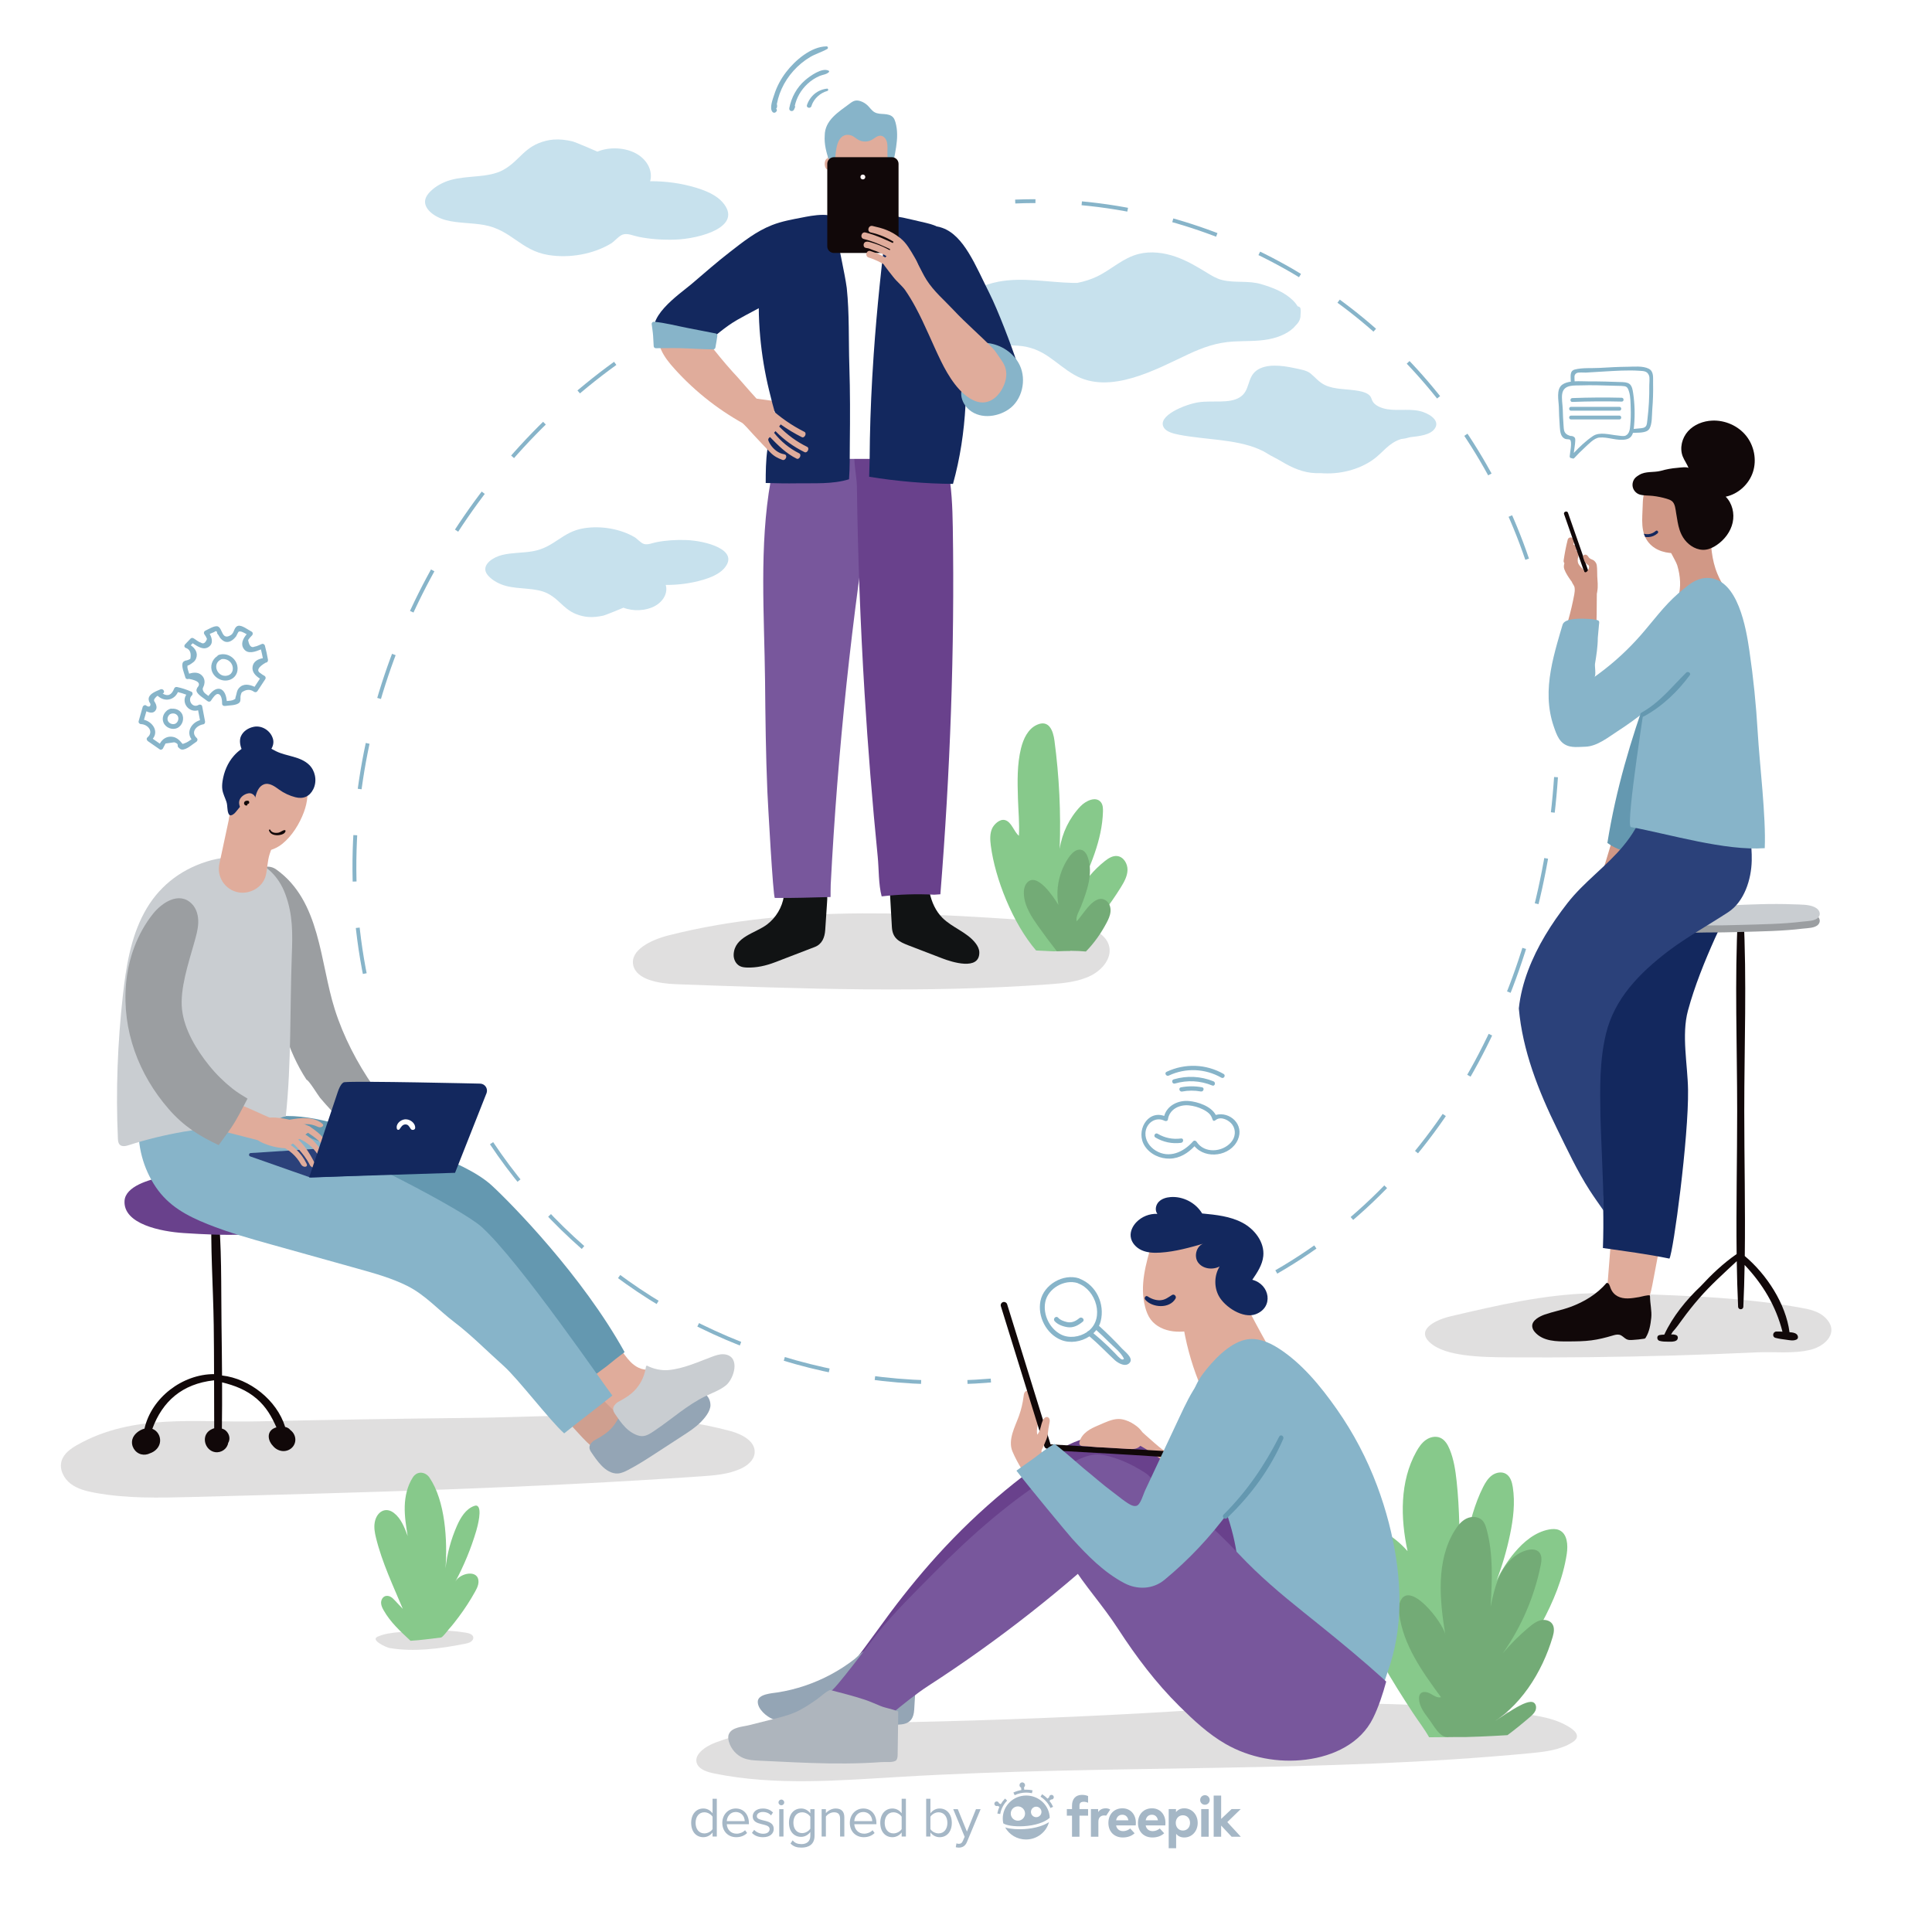 <?xml version="1.0" encoding="utf-8"?>
<!-- Generator: Adobe Illustrator 27.5.0, SVG Export Plug-In . SVG Version: 6.00 Build 0)  -->
<svg version="1.1" xmlns="http://www.w3.org/2000/svg" xmlns:xlink="http://www.w3.org/1999/xlink" x="0px" y="0px"
	 viewBox="0 0 500 500" style="enable-background:new 0 0 500 500;" xml:space="preserve">
<g id="BACKGROUND">
	<rect id="XMLID_6_" style="fill:#FFFFFF;" width="500" height="500"/>
</g>
<g id="OBJECTS">
	<path style="fill:#C7E1ED;" d="M336.571,79.866c-0.05-0.351-0.386-0.541-0.731-0.577c-0.34-0.562-0.767-1.096-1.253-1.569
		c-2.168-2.114-5.065-3.258-8.192-4.183c-3.368-0.996-6.717-0.245-10.066-1.059c-1.441-0.35-2.672-1.098-3.871-1.83
		c-2.591-1.582-5.22-3.174-8.204-4.215c-2.984-1.041-6.403-1.495-9.51-0.722c-4.178,1.039-7.084,4.047-10.839,5.85
		c-1.593,0.765-3.313,1.296-5.1,1.655c-0.377-0.001-0.749,0.011-1.128,0.002c-6.416-0.144-12.978-1.53-19.341-0.307
		c-4.05,0.778-8.009,2.674-9.688,5.874c-1.609,3.065-0.953,6.846,2.491,8.898c3.511,2.092,8.185,1.505,12.261,1.778
		c6.825,0.457,9.53,4.585,14.575,7.518c9.277,5.394,21.4-1.508,29.634-5.335c3.729-1.734,7.243-3.005,11.601-3.262
		c3.025-0.178,6.086-0.012,9.065-0.567c2.986-0.556,5.654-1.811,7.135-3.685c0.395-0.388,0.716-0.817,0.918-1.295
		c0.186-0.439,0.26-0.891,0.245-1.343C336.646,80.976,336.652,80.435,336.571,79.866z"/>
	<path style="fill:#C7E1ED;" d="M371.311,110.932c-1.188,1.677-3.974,1.928-6.365,2.217c-0.793,0.239-1.598,0.4-2.333,0.469
		c-3.383,1.07-4.696,3.557-7.38,5.424c-3.598,2.503-8.539,3.812-13.447,3.405c-0.823,0.036-1.65,0.013-2.469-0.089
		c-3.338-0.413-5.965-1.916-8.59-3.469c-1.292-0.649-2.558-1.355-3.752-2.101c-0.429-0.213-0.863-0.418-1.311-0.606
		c-6.066-2.55-13.669-2.356-20.514-3.667c-1.558-0.298-3.242-0.772-3.907-1.789c-2.02-3.086,5.555-6.109,8.937-6.616
		c3.619-0.542,8,0.43,10.711-1.311c2.681-1.722,1.785-5.002,4.246-6.873c2.445-1.859,6.628-1.363,9.703-0.693
		c1.437,0.313,3.258,0.567,4.266,1.373c1.283,1.025,2.169,2.273,3.822,3.062c2.47,1.18,5.762,0.972,8.669,1.494
		c1.241,0.223,2.526,0.649,3.071,1.449c0.253,0.371,0.32,0.789,0.518,1.176c0.561,1.096,2.133,1.828,3.769,2.107
		c3.122,0.534,6.317-0.3,9.319,0.728C370.58,107.414,372.602,109.109,371.311,110.932z"/>
	<g>
		<path style="opacity:0.13;fill:#110809;" d="M374.607,340.863c-3.125,0.876-8.136,3.232-4.607,6.526
			c2.201,2.055,5.841,2.863,8.732,3.27c3.919,0.553,7.89,0.598,11.848,0.624c14.118,0.089,28.237-0.069,42.349-0.475
			c7.22-0.208,14.438-0.481,21.654-0.819c4.655-0.218,9.447,0.444,14.025-0.683c3.879-0.955,7.703-4.698,3.574-8.487
			c-1.592-1.461-3.822-1.953-5.948-2.342c-14.334-2.628-28.96-3.131-43.525-3.627c-3.613-0.123-7.229-0.246-10.843-0.153
			c-12.383,0.319-24.545,3.165-36.605,5.997C375.056,340.742,374.837,340.798,374.607,340.863z"/>
		<path style="fill:#D19886;" d="M414.768,230.447l5.471-1.824c0,0,5.471-14.59,5.471-15.502"/>
		<path style="fill:#D19886;" d="M418.416,213.121"/>
		<g>
			<path style="fill:#D19886;" d="M418.416,213.121c0,0.912-5.471,18.237-5.471,18.237l7.295,2.736l5.471-20.061L418.416,213.121z"
				/>
			<g id="XMLID_400_">
				<path style="fill:#6498B0;" d="M426.733,178.446c-4.732,13.241-8.492,25.705-10.746,39.706c2.204,1.683,5.097,2.234,7.229,3.6
					c4.718-10.475,9.46-21.015,12.644-32.208c0.157-0.553,0.313-1.133,0.241-1.696c-0.061-0.476-0.279-0.89-0.492-1.289
					c-2.882-5.397-5.763-10.794-8.645-16.191C427.234,173.343,427.743,175.621,426.733,178.446z"/>
			</g>
			<path style="fill:#110809;" d="M464.905,345.246c-0.5-0.374-1.146-0.43-1.778-0.466c-0.961-7.37-5.909-14.951-11.58-19.721
				c0.165-12.498-0.132-25.032-0.133-37.505c-0.001-16.826,0.68-33.821-0.188-50.625c-0.048-0.939-1.412-0.941-1.46,0
				c-0.868,16.805-0.187,33.799-0.188,50.625c-0.001,12.303-0.287,24.667-0.137,36.996c-3.432,2.356-6.5,5.291-9.329,8.345
				c-3.693,3.475-7.252,7.857-9.394,12.503c-0.421,0.013-0.841,0.038-1.259,0.114c-0.782,0.141-0.689,1.294,0,1.491
				c0.72,0.206,1.486,0.223,2.231,0.223c0.722,0.001,1.501,0.074,2.14-0.3c0.469-0.275,0.575-1.14,0-1.384
				c-0.451-0.192-0.895-0.21-1.353-0.196c0.138-0.223,0.276-0.446,0.414-0.667c0.911-0.985,1.652-2.052,2.485-3.199
				c1.355-1.868,2.792-3.676,4.303-5.42c3.029-3.497,6.432-6.524,9.789-9.665c0.063,3.933,0.169,7.863,0.353,11.785
				c0.041,0.87,1.313,0.872,1.354,0c0.169-3.599,0.267-7.205,0.332-10.814c4.685,4.962,8.09,10.581,9.793,17.275
				c-0.528-0.036-1.057-0.06-1.588-0.04c-0.92,0.033-1.156,1.39-0.221,1.637c0.917,0.242,1.854,0.364,2.793,0.484
				c0.924,0.118,1.753,0.353,2.625-0.035C465.54,346.402,465.346,345.574,464.905,345.246z"/>
			<g id="XMLID_18_">
				<g id="XMLID_19_">
					<g id="XMLID_20_">
						<g id="XMLID_21_">
							<path style="fill:#D19886;" d="M444.46,148.497c-1.54-3.692-1.672-7.456-1.887-11.273c-1.546-0.483-4.13,0.275-6.112,0.615
								c-1.196,0.206-5.032,0.302-5.377,1.587c-0.31,1.154,2.581,5.524,2.99,6.893c0.814,2.724,1.064,5.691,0.189,8.396
								c-0.655,2.026-1.93,3.838-3.578,5.186c-0.914,0.748-1.984,1.412-2.473,2.487c-1.036,2.28,1.858,3.509,3.516,3.989
								c3.883,1.125,6.392-4.959,10.317-5.926c2.696-0.664,7.906-0.736,6.67-4.853C447.084,153.355,445.527,151.056,444.46,148.497z
								"/>
						</g>
					</g>
				</g>
			</g>
			<g id="XMLID_13_">
				<g id="XMLID_14_">
					<g id="XMLID_15_">
						<g id="XMLID_16_">
							<path style="fill:#D19886;" d="M436.863,142.875c2.841-0.434,2.268,2.536,4.298,0.501c0.468-0.469,2.671-4.361,2.541-5.01
								c-0.804-4.012-1.024-9.287-2.893-11.125c-2.199-2.162-6.272-2.487-9.143-2.74c-1.993-0.176-4.243,0.213-5.457,1.803
								c-0.972,1.273-1.048,2.994-1.083,4.595c-0.073,3.276-0.673,6.889,1.585,9.568c1.816,2.155,4.7,2.829,7.413,2.682
								c1.13-0.061,1.493-0.359,2.624-0.387c0.151-0.004,0.313-0.001,0.436,0.086C437.306,142.936,436.982,142.781,436.863,142.875z
								"/>
						</g>
					</g>
				</g>
			</g>
			<g id="XMLID_172_">
				<g id="XMLID_179_">
					<path style="fill:#E0AC9B;" d="M418.791,313.878c-0.147,0.616-0.273,1.242-0.44,1.848c-0.504,1.829-1.253,3.056-1.407,5.003
						c-0.306,3.891-0.613,7.782-0.919,11.673c-0.26,3.3,1.431,7.445,4.771,8.06c4.527,0.833,6.134-4.237,6.83-7.91
						c0.818-4.314,1.636-8.629,2.454-12.943c0.437-2.306,1.207-5.424,0.423-7.737c-0.68-2.006-2.503-2.481-4.416-2.681
						c-2.102-0.22-4.479-0.06-5.927,1.596C419.392,311.667,419.058,312.757,418.791,313.878z"/>
				</g>
			</g>
			<g id="XMLID_62_">
				<g id="XMLID_171_">
					<path style="fill:#110809;" d="M427.027,335.556c0-0.061-0.001-0.126-0.016-0.184c-0.008-0.029-0.019-0.057-0.036-0.082
						c-0.189-0.281-2.352,0.321-2.757,0.391c-0.971,0.167-1.949,0.332-2.934,0.35c-1.952,0.035-3.738-0.67-4.5-2.752
						c-0.233-0.636-0.388-1.347-1.009-1.249c-2.544,2.943-5.787,4.888-9.343,6.199c-2.185,0.805-4.464,1.218-6.657,1.975
						c-1.174,0.405-3.385,1.458-3.236,3.093c0.048,0.523,0.303,1.003,0.632,1.39c2.141,2.519,5.775,2.49,8.689,2.475
						c2.011-0.01,4.028-0.02,6.025-0.283c1.818-0.239,3.607-0.686,5.372-1.211c0.591-0.176,1.206-0.362,1.808-0.239
						c0.76,0.155,1.188,0.795,1.841,1.144c0.545,0.292,1.126,0.23,1.71,0.196c0.955-0.055,1.908-0.157,2.855-0.305
						c0.09-0.014,0.183-0.03,0.26-0.081c0.08-0.052,0.136-0.138,0.188-0.221c0.936-1.511,1.241-3.34,1.424-5.113
						C427.53,339.23,427.027,337.397,427.027,335.556z"/>
				</g>
			</g>
			<g id="XMLID_166_">
				<path style="fill:#13285E;" d="M444.918,212.352c-6.517-1.773-14.469-2.583-19.198,2.008c-0.178,0.173-0.352,0.353-0.52,0.541
					c-5.817,6.497-9.123,14.727-10.686,22.933c-5.352,28.096,1.376,56.868,0.318,85.154c5.76,0.821,11.534,1.57,17.215,2.736
					c1.002-1.654,5.005-31.416,4.818-43.692c-0.1-6.546-1.733-14.173-0.023-20.494c1.701-6.292,4.329-12.794,7.03-18.806
					C446.792,236.229,457.985,215.908,444.918,212.352z"/>
			</g>
			<path style="fill:#9B9EA1;" d="M470.098,236.874c-1.128-0.789-2.802-0.906-4.284-0.954c-0.043-0.004-0.085-0.01-0.127-0.013
				c-0.475-0.03-0.956-0.039-1.44-0.039c-2.89-0.12-5.785-0.115-8.677-0.036c-5.363,0.146-10.774,0.393-16.114,0.922
				c-0.887,0.088-4.998,0.344-5.844,1.634c-0.268,0.152-0.482,0.354-0.605,0.627c-0.496,1.101,0.553,1.875,1.47,2.081
				c2.248,0.505,4.962,0.214,7.261,0.225c2.818,0.014,5.637-0.036,8.454-0.121c5.444-0.164,10.985-0.208,16.395-0.874
				c1.17-0.144,3.114-0.097,3.976-1.056C471.289,238.46,470.919,237.448,470.098,236.874z"/>
			<path style="fill:#C9CDD1;" d="M470.098,235.05c-1.128-0.789-2.802-0.906-4.284-0.954c-0.043-0.004-0.085-0.01-0.127-0.013
				c-0.475-0.03-0.956-0.039-1.44-0.039c-2.89-0.12-5.785-0.115-8.677-0.036c-5.363,0.146-10.774,0.393-16.114,0.922
				c-0.887,0.088-4.998,0.344-5.844,1.634c-0.268,0.152-0.482,0.354-0.605,0.627c-0.496,1.101,0.553,1.875,1.47,2.081
				c2.248,0.505,4.962,0.214,7.261,0.225c2.818,0.014,5.637-0.037,8.454-0.121c5.444-0.164,10.985-0.208,16.395-0.874
				c1.17-0.144,3.114-0.097,3.976-1.056C471.289,236.636,470.919,235.624,470.098,235.05z"/>
			<path style="fill:#2B417A;" d="M452.619,213.855c-0.714-3.792-2.073-7.245-4.587-7.279c-6.066-0.082-12.129-0.344-18.191-0.555
				c-0.697-0.024-2.409-0.373-3.035-0.075c-1.17,0.557-1.053,2.529-1.415,3.684c-1.052,3.361-2.951,6.47-5.244,9.245
				c-4.431,5.363-10.21,9.353-14.481,14.832c-4.187,5.371-7.822,11.16-10.186,17.42c-1.203,3.187-2.055,6.497-2.409,9.854
				c0.956,10.885,5.05,21.297,9.927,31.225c2.609,5.311,5.179,10.836,8.409,15.855c1.16,1.803,2.42,3.551,3.644,5.316
				c-0.137-7.773-0.782-20.658-0.852-24.392c-0.134-7.181-0.259-14.442,1.43-21.455c2.18-9.049,8.61-15.665,16.168-21.427
				c4.923-3.692,10.346-6.688,15.445-10.02c4.223-2.759,5.994-8.529,6.103-13.322C453.385,221.095,453.274,217.333,452.619,213.855z
				"/>
			<g id="XMLID_30_">
				<path style="fill:#D19886;" d="M404.671,145.046c0.253-1.799,0.599-3.579,1.039-5.342c0.271-1.084,1.946-0.625,1.675,0.462
					c-0.068,0.272-0.129,0.546-0.193,0.818c0.507,0.019,1.018,0.44,0.852,1.077c-0.044,0.168-0.094,0.334-0.142,0.501
					c0.328-0.046,0.688,0.092,0.889,0.359c-0.236,0.907-0.666,1.76-0.397,2.722c0.261,0.936,1.748,1.888,1.673,2.346
					c-0.002,0.012,0.021,0.009,0.032,0.014c0.044,0.036,0.087,0.072,0.131,0.108c0.067,0.054,0.154-0.002,0.159-0.064
					c0.05-0.011,0.098-0.032,0.14-0.063c1.16,1.44,2.909,1.992,2.722,6.34c-0.047,1.084,0.076,8.492-0.364,8.476
					c-1.438-0.053-4.023-0.66-5.449-0.839c-0.512-0.064-1.139,0.955-1.677,0.676c-0.553-0.287-0.029-1.669,0.089-2.086
					c0.624-2.208,1.148-4.444,1.568-6.699c0.103-0.554,0.172-1.166,0.094-1.729c-0.09-0.649-0.573-1.016-0.738-1.569
					c-0.073-0.093-0.145-0.185-0.211-0.278c-0.6-0.831-1.341-1.94-1.699-2.909c-0.232-0.628-0.146-1.01,0.001-1.61
					C404.715,145.574,404.631,145.332,404.671,145.046z"/>
			</g>
			<g id="XMLID_61_">
				<path style="fill:#87B4C9;" d="M454.895,189.492c-0.408-7.065-1.127-14.112-2.157-21.114
					c-0.84-5.716-2.917-18.358-10.514-18.801c-4.959-0.289-8.802,5.202-10.926,8.967c-3.14,5.567-4.054,12.137-4.869,18.379
					c-0.378,2.892-5.807,36.751-4.367,37.111c10.159,1.889,24.344,6.202,34.651,5.471
					C457.071,211.374,455.365,197.616,454.895,189.492z"/>
			</g>
			<path style="fill:#87B4C9;" d="M443.499,157.022c-0.034-0.494-0.102-0.991-0.208-1.492c-0.205-0.963-0.467-1.942-1.043-2.741
				c-0.889-1.233-2.519-1.884-4.012-1.601c-1.246,0.236-2.301,1.038-3.271,1.853c-0.226,0.19-0.45,0.382-0.672,0.575
				c-3.686,3.214-6.463,7.101-9.659,10.753c-3.252,3.715-6.914,7.087-10.89,10.016c-0.371,0.273-0.748,0.547-1.127,0.821
				c0.518-0.376,0.061-2.755,0.169-3.41c0.352-2.147,0.721-4.488,0.721-6.684c0.097-1.082,0.184-2.167,0.292-3.248
				c0.099-0.983,0.283-1.252-0.784-1.475c-0.616-0.129-1.251-0.184-1.879-0.218c-1.383-0.075-6.184-0.365-6.738,1.493
				c-0.475,1.595-0.95,3.19-1.396,4.793c-1.3,4.67-2.392,9.492-2.207,14.371c0.092,2.43,0.513,4.843,1.303,7.145
				c0.782,2.279,1.548,4.573,4.124,5.185c0.935,0.222,1.911,0.183,2.871,0.142c0.42-0.018,0.839-0.036,1.259-0.054
				c3.033-0.13,5.845-2.439,8.317-4.039c2.591-1.677,5.104-3.476,7.491-5.433c6.462-5.296,11.843-11.777,15.558-19.279
				C442.892,162.124,443.676,159.626,443.499,157.022z"/>
			<g id="XMLID_175_">
				<path style="fill:#110809;" d="M411.18,149.767L411.18,149.767c0.281-0.098,0.439-0.377,0.353-0.623l-5.745-16.463
					c-0.086-0.246-0.383-0.366-0.664-0.268l0,0c-0.281,0.098-0.439,0.377-0.353,0.623l5.745,16.463
					C410.601,149.745,410.899,149.865,411.18,149.767z"/>
			</g>
			<g id="XMLID_208_">
				<path style="fill:#D19886;" d="M409.293,147.684c0.231-0.507,0.452-0.264,0.643-0.008c0.02,0.165,0.074,0.338,0.24,0.406
					c0.154,0.063,0.323-0.003,0.446-0.102c0.332-0.269,0.606-0.818,0.626-1.244c0.007-0.008,0.017-0.018,0.024-0.026
					c-0.061-0.118-0.087-0.24-0.084-0.36c-0.045-0.033-0.098-0.07-0.162-0.113c-0.408-0.274-0.718-0.543-0.941-0.944l-0.368-1.054
					c-0.177-0.698,0.829-1.076,1.35-0.147c0.356,0.633,1.099,0.688,1.422,0.957c0.404,0.337,0.701,0.758,0.76,1.297
					c0.135,0.943,0.068,1.855,0.118,2.794c0.07,1.324,0.241,2.53,0.009,3.861c-0.058,0.333-0.144,0.686-0.396,0.91
					c-0.407,0.362-1.084,0.213-1.478-0.164c-0.314-0.3-0.5-0.707-0.679-1.102c-0.17-0.377-0.341-0.754-0.511-1.131
					c-0.334-0.738-0.79-1.577-0.987-2.357C408.957,148.863,409.084,148.143,409.293,147.684z"/>
			</g>
			<g id="XMLID_382_">
				<defs>
					<path id="SVGID_1_" d="M436.863,142.875c2.841-0.434,2.268,2.536,4.298,0.501c0.468-0.469,2.601-3.674,2.67-4.332
						c0.33-3.192-1.153-9.965-3.022-11.803c-1.753-1.724-5.292-1.963-7.732-1.66c-4.98,0.616-8.683,2.545-8.112,10.329
						c0.325,4.435,3.522,7.119,9.158,6.813c1.13-0.061,1.493,0.068,2.624,0.041c0.151-0.004,0.313-0.001,0.436,0.086
						C437.306,142.936,436.982,142.781,436.863,142.875z"/>
				</defs>
				<clipPath id="SVGID_00000095331805991976975760000014259060064792521624_">
					<use xlink:href="#SVGID_1_"  style="overflow:visible;"/>
				</clipPath>
				<g id="XMLID_377_" style="clip-path:url(#SVGID_00000095331805991976975760000014259060064792521624_);">
					<path style="fill:#13285E;" d="M424.616,137.75c1.244,0.79,2.809,0.625,3.901-0.344c0.373-0.331,0.852,0.275,0.482,0.605
						c-1.362,1.209-3.319,1.327-4.845,0.358C423.733,138.102,424.198,137.484,424.616,137.75z"/>
				</g>
			</g>
			<g id="XMLID_408_">
				<path style="fill:#E0AC9B;" d="M434.399,132.343c0.097-0.223,0.226-0.417,0.397-0.568c0.745,0.022,1.444,0.45,1.723,1.192
					c0.314,0.833,0.021,2.057-0.996,2.177c-0.477,0.056-0.982-0.075-1.38-0.344c-0.013-0.249-0.022-0.517-0.02-0.789
					C434.164,133.446,434.251,132.89,434.399,132.343z"/>
			</g>
			<path style="fill:#110809;" d="M434.692,137.18c0.29,0.865,0.691,1.7,1.288,2.485c1.27,1.667,3.336,2.855,5.416,2.595
				c1.064-0.133,2.054-0.625,2.937-1.234c1.988-1.369,3.555-3.423,4.078-5.78c0.523-2.357-0.092-4.998-1.8-6.703
				c3.251-0.68,6.022-3.228,7.05-6.386c1.028-3.158,0.309-6.807-1.775-9.393c-2.084-2.586-5.453-4.057-8.771-3.913
				c-2.339,0.102-4.695,1.016-6.26,2.757c-1.565,1.742-2.216,4.352-1.359,6.531c0.414,1.052,1.142,1.964,1.506,3.035
				c-0.161-0.466-2.517-0.127-2.876-0.1c-1.535,0.117-2.885,0.379-4.371,0.793c-1.865,0.466-3.84,0.03-5.499,1.026
				c-0.335,0.201-0.672,0.404-0.954,0.674c-0.665,0.636-0.956,1.637-0.736,2.53c0.22,0.893,0.942,1.645,1.826,1.9
				c1.026,0.296,2.263,0.217,3.328,0.339c1.226,0.14,2.44,0.386,3.623,0.738c0.47,0.14,0.945,0.302,1.334,0.601
				c0.866,0.664,0.946,2.192,1.119,3.185C434.049,134.308,434.222,135.779,434.692,137.18z"/>
			<path style="fill:#6498B0;" d="M436.392,174.07c-3.75,3.692-6.77,7.666-11.606,10.378c-0.683,0.383-0.059,1.341,0.636,0.964
				c4.8-2.603,8.85-6.539,11.909-10.7C437.7,174.212,436.848,173.621,436.392,174.07z"/>
		</g>
		<g id="XMLID_1670_">
			<path id="XMLID_1963_" style="fill:#87B4C9;" d="M427.817,99.063c-0.03-1.338,0.243-2.957-1.15-3.653
				c-1.532-0.764-3.801-0.508-5.43-0.494c-2.421,0.021-4.84,0.153-7.256,0.298c-2.024,0.121-4.463-0.094-6.419,0.419
				c-1.384,0.363-1.047,1.78-1.052,2.941c0,0.076,0.014,0.141,0.038,0.199c-0.859,0.119-1.653,0.351-2.254,0.789
				c-1.609,1.175-0.913,4.102-0.864,5.773c0.045,1.522,0.079,3.046,0.208,4.563c0.08,0.951,0.056,2.213,0.628,3.037
				c0.231,0.334,0.508,0.525,0.875,0.669c0.232,0.091,0.975,0.056,1.135,0.175c0.709,0.526-0.016,3.543-0.042,4.323
				c-0.012,0.363,0.301,0.52,0.58,0.472c0.177,0.14,0.429,0.17,0.626-0.046c0.822-0.896,1.673-1.759,2.574-2.575
				c0.996-0.901,2.484-2.578,3.87-2.711c2.267-0.217,4.641,0.94,6.909,0.478c1.073-0.218,1.561-0.872,1.811-1.694
				c1.226-0.097,3.377,0.131,4.176-0.948c0.845-1.142,0.709-3.679,0.821-5.024C427.796,103.729,427.869,101.395,427.817,99.063z
				 M420.739,112.724c-0.532,0.272-1.617,0.026-2.185-0.028c-1.979-0.189-4.566-1.021-6.324,0.17
				c-1.801,1.221-3.433,2.764-4.932,4.354c0.115-1.051,0.333-2.092,0.379-3.136c0.029-0.635-0.057-0.959-0.701-1.195
				c-0.231-0.084-0.466-0.03-0.7-0.106c-1.692-0.551-1.529-1.543-1.643-2.885c-0.111-1.314-0.15-2.632-0.19-3.95
				c-0.038-1.24-0.378-2.981-0.115-4.192c0.497-2.288,3.113-1.956,4.84-2.021c2.837-0.105,5.68,0.019,8.516,0.092
				c0.632,0.016,1.266,0.018,1.898,0.048c1.341,0.063,1.615,0.178,2.021,1.508c0.397,1.302,0.371,2.887,0.421,4.248
				c0.054,1.466,0.02,2.939-0.114,4.401C421.823,110.992,421.75,112.206,420.739,112.724z M426.739,104.15
				c-0.081,1.482-0.212,2.962-0.393,4.435c-0.163,1.322-0.079,2.076-1.559,2.232c-0.659,0.069-1.319,0.129-1.978,0.192
				c0.041-0.322,0.069-0.651,0.098-0.978c0.246-2.761,0.158-5.549-0.246-8.291c-0.293-1.985-0.671-2.779-2.761-2.853
				c-2.943-0.105-5.897-0.197-8.841-0.184c-0.986,0.004-2.296-0.089-3.564-0.019c0.007-0.034,0.011-0.07,0.011-0.109
				c0.003-0.829-0.258-1.544,0.498-2.001c0.483-0.292,1.918-0.117,2.495-0.152c1.491-0.091,2.981-0.185,4.472-0.27
				c3.094-0.177,6.247-0.403,9.344-0.193c1.016,0.069,1.983,0.041,2.439,1.198c0.255,0.647,0.073,1.846,0.081,2.543
				C426.85,101.183,426.82,102.668,426.739,104.15z"/>
			<path id="XMLID_1969_" style="fill:#87B4C9;" d="M419.697,102.937c-4.263-0.104-8.524-0.075-12.785,0.087
				c-0.639,0.024-0.642,1.021,0,0.996c4.261-0.162,8.522-0.191,12.785-0.087C420.339,103.948,420.338,102.952,419.697,102.937z"/>
			<path id="XMLID_1968_" style="fill:#87B4C9;" d="M419.088,105.288h-12.506c-0.641,0-0.642,0.996,0,0.996h12.506
				C419.729,106.284,419.73,105.288,419.088,105.288z"/>
			<path id="XMLID_1967_" style="fill:#87B4C9;" d="M419.088,107.557h-12.506c-0.641,0-0.642,0.996,0,0.996h12.506
				C419.729,108.553,419.73,107.557,419.088,107.557z"/>
		</g>
	</g>
	<g>
		<path style="opacity:0.13;fill:#110809;" d="M140.067,366.514c-6.061,0.158-12.111,0.368-18.118,0.432
			c-18.482,0.199-36.962,0.5-55.44,0.904c-15.756,0.344-32.006-2.098-46.46,6.065c-1.758,0.984-3.564,2.266-4.121,4.202
			c-0.616,2.141,0.559,4.487,2.323,5.848c1.764,1.362,4.003,1.928,6.194,2.338c8.278,1.55,16.772,1.336,25.191,1.117
			c43.978-1.147,87.973-2.295,131.86-5.35c3.446-0.24,6.973-0.512,10.122-1.931c1.737-0.783,3.466-2.138,3.676-4.032
			c0.34-3.065-3.236-4.935-6.214-5.74C173.09,366.045,156.537,366.085,140.067,366.514z"/>
		<path style="fill:#CF9F8F;" d="M161.172,368.445c0.124-0.228,0.245-0.457,0.363-0.683c0.305-0.588,0.593-1.257,0.41-1.893
			c-0.176-0.61-0.735-1.015-1.244-1.393c-1.394-1.036-2.677-2.223-3.818-3.534c-1.259-1.446-2.355-3.049-3.803-4.305
			c-2.993-2.598-8.252-2.778-10.803,0.576c-0.47,0.618-0.84,1.333-0.942,2.103c-0.245,1.856,1.062,3.523,2.3,4.927
			c1.6,1.814,3.223,3.61,4.869,5.383c1.481,1.596,2.937,3.285,4.604,4.703c0.351,0.298,0.699,0.583,1.041,0.871
			c0.487,0.411,3.83-2.545,4.233-2.917C159.524,371.229,160.415,369.837,161.172,368.445z"/>
		<g>
			<path style="fill:#110809;" d="M76.203,371.431c-0.23-0.561-0.619-1.014-1.088-1.369c-0.129-0.158-0.275-0.304-0.457-0.425
				c-0.263-0.175-0.557-0.285-0.861-0.345c-2.126-6.922-9.198-12.519-16.33-13.315c-0.026-4.337-0.08-8.673-0.138-13.006
				c-0.135-10.116,0.12-20.453-0.95-30.519c-0.107-1.006-1.561-1.051-1.6,0c-0.379,10.132,0.394,20.379,0.534,30.519
				c0.058,4.216,0.076,8.432,0.085,12.649c-8.18-0.002-16.19,6.081-18.007,14.108c-1.396,0.371-2.768,1.442-3.13,2.76
				c-0.46,1.678,0.623,3.474,2.292,3.892c0.782,0.196,1.589,0.07,2.281-0.276c1.375-0.459,2.522-1.635,2.603-3.139
				c0.076-1.405-0.743-2.715-2.012-3.188c2.626-7.154,7.757-11.643,15.915-12.547c0.021,0.009,0.04,0.019,0.063,0.027
				c0.007,4.125,0.007,8.249,0.029,12.374c-0.195,0.048-0.379,0.118-0.549,0.205c-0.661,0.283-1.239,0.768-1.556,1.404
				c-0.92,1.846,0.303,4.264,2.347,4.571c1.636,0.246,3.156-0.903,3.371-2.38c0.091-0.153,0.171-0.311,0.222-0.473
				c0.32-1.015-0.094-2.096-0.891-2.765c-0.251-0.21-0.584-0.374-0.952-0.487c0.06-3.984,0.067-7.971,0.051-11.958
				c3.28,0.813,6.319,1.958,8.984,4.264c2.462,2.13,3.856,4.62,5.076,7.378c-0.274,0.078-0.54,0.182-0.788,0.323
				c-1.812,1.03-1.345,3.262-0.078,4.522c0.695,0.843,1.814,1.374,2.909,1.297C75.65,375.386,77.005,373.39,76.203,371.431z"/>
			<path id="XMLID_690_" style="fill:#69418C;" d="M64.951,303.799c-7.475-0.897-15.17-0.663-22.524,0.726
				c-3.883,0.734-9.966,2.509-10.196,6.249c-0.372,6.021,9.43,7.965,15.373,8.343c10.09,0.641,21.487,1.15,30.867-2.393
				c2.3-0.869,4.653-2.208,5.082-4.188c0.336-1.55-0.65-3.138-2.111-4.21c-1.461-1.072-3.342-1.71-5.216-2.251
				C72.577,305.019,68.793,304.259,64.951,303.799z"/>
		</g>
		<path style="fill:#94A5B5;" d="M181.584,360.456c-0.138-0.025-0.283-0.042-0.436-0.051c-1.029-0.06-2.035,0.283-3.001,0.642
			c-3.683,1.37-7.321,3.068-11.232,3.448c-1.877,0.182-3.934-0.27-5.649-1.156c-0.071,0.044-0.126,0.107-0.194,0.155
			c-0.018,0.063-0.035,0.125-0.052,0.188c-0.29,2.056-1.086,3.938-2.474,5.599c-1.41,1.688-3.177,2.622-4.943,3.603
			c-0.914,0.753-1.493,1.615-0.65,2.857c0.834,1.23,1.673,2.466,2.705,3.535c1.124,1.165,2.612,2.16,4.228,2.061
			c0.907-0.056,1.756-0.451,2.565-0.866c2.528-1.297,4.915-2.848,7.297-4.396c2.341-1.521,4.682-3.042,7.023-4.564
			c1.554-1.01,3.12-2.029,4.441-3.329c1.101-1.084,2.704-2.952,2.654-4.609C183.824,362.173,183.04,360.719,181.584,360.456z"/>
		<path style="fill:#E0AC9B;" d="M162.389,351.572c-0.558-0.675-1.069-1.397-1.594-2.099c-0.816-1.091-1.681-2.146-2.59-3.16
			c-0.456-0.509-0.937-1.018-1.549-1.322c-0.535-0.265-1.138-0.356-1.729-0.444c-0.914-0.135-1.841-0.271-2.758-0.157
			c-1.552,0.192-2.992,1.137-3.787,2.484c-2.022,3.429,1.658,7.615,3.595,10.337c2.372,3.334,5.145,6.383,8.244,9.055
			c0.941,0.811,2.816,0.642,3.718-0.251c1.931-1.91,3.553-4.134,4.781-6.557c0.633-1.249,1.497-3.547,0.156-4.677
			c-0.654-0.551-1.389-0.241-2.2-0.367c-0.972-0.151-1.896-0.613-2.665-1.217C163.407,352.723,162.88,352.165,162.389,351.572z"/>
		<path style="fill:#C9CDD1;" d="M187.722,350.528c-0.138-0.025-0.283-0.042-0.436-0.051c-1.029-0.06-2.035,0.283-3.001,0.642
			c-3.683,1.37-7.321,3.068-11.232,3.448c-1.877,0.182-3.934-0.27-5.649-1.156c-0.071,0.044-0.126,0.107-0.194,0.156
			c-0.018,0.063-0.035,0.125-0.052,0.188c-0.29,2.056-1.086,3.938-2.474,5.599c-1.41,1.688-3.177,2.622-4.943,3.603
			c-0.915,0.753-1.493,1.615-0.65,2.857c0.834,1.23,1.673,2.466,2.705,3.535c0.979,1.015,2.354,1.963,3.76,2.263
			c1.507,0.322,2.803-0.659,4.019-1.477c4.386-2.948,8.349-6.586,13.118-8.864c1.773-0.848,3.669-1.514,5.194-2.755
			C189.94,356.848,191.673,351.243,187.722,350.528z"/>
		<g>
			<path style="fill:#E6AC8E;" d="M79.407,275.641l0.003-0.001c-0.014-0.05-0.023-0.103-0.036-0.153L79.407,275.641z"/>
			<polygon style="fill:#E6AC8E;" points="70.805,234.746 70.973,235.542 70.973,235.543 			"/>
			<path style="fill:#E6AC8E;" d="M79.27,275.036c0.028,0.154,0.067,0.302,0.105,0.451l-0.122-0.579
				C79.26,274.951,79.262,274.994,79.27,275.036z"/>
			<path style="fill:#E6AC8E;" d="M91.315,273.27l-11.905,2.371c0.852,2.97,3.834,4.87,6.94,4.309
				C89.529,279.375,91.675,276.432,91.315,273.27z"/>
		</g>
		<path style="fill:#6498B0;" d="M157.089,353.52c1.491-1.234,3.005-2.438,4.557-3.589c-10.955-19.788-29.292-38.439-34.342-43.102
			c-7.452-6.88-26.341-11.902-32.059-13.605c-7.889-2.35-19.352-6.331-27.614-3.317c-5.357,1.954-8.802,7.469-8.638,13.377
			c0.16,5.732,4.07,11.686,10.252,11.874c0.137,0.004,0.271-0.01,0.407-0.006c7.26,0.227,14.628,0.279,21.89,0.119
			c6.241-0.137,11.388,1.614,16.928,4.73c4.092,2.302,7.841,5.159,11.576,8.006c8.55,6.518,23.144,20.329,33.07,28.51
			C154.417,355.494,155.75,354.503,157.089,353.52z"/>
		<path style="fill:#E0AC9B;" d="M99.973,287.128c-1.014-1.04-2.028-2.079-3.042-3.119c-1.35-1.384-2.704-2.772-4.226-3.965
			c-0.376-0.295-0.778-0.584-1.246-0.68c-0.853-0.174-0.94,0.289-1.335,0.803c-0.473,0.615-1.205,0.999-1.777,1.517
			c-0.33,0.298-2.756,2.834-3.048,2.718c3.242,2.349,6.483,4.697,9.725,7.046c2.167,1.57,4.958-0.256,6.478-2.035
			c0.108-0.127,0.219-0.282,0.185-0.445c-0.022-0.104-0.099-0.185-0.173-0.261C101,288.181,100.487,287.654,99.973,287.128z"/>
		<path style="fill:#9B9EA1;" d="M84.305,285.81c1.004,1.122,2.036,2.221,3.037,3.339c1.081,1.208,2.242,2.468,3.792,2.941
			c1.864,0.568,3.937-0.163,5.416-1.431c1.393-1.195,2.399-2.964,2.278-4.795c-0.115-1.752-1.201-3.267-2.201-4.71
			c-4.214-6.084-7.727-12.836-9.976-19.905c-3.896-12.242-3.661-28.065-15.176-36.244c-1.602-1.138-4.006-1.004-4.736,1.101
			c-0.776,2.238,0.103,6.002,0.343,8.333c0.543,5.281,1.886,10.275,2.75,15.453c0.961,5.756,1.989,11.523,3.752,17.097
			c1.381,4.368,3.247,8.644,5.757,12.463c0.527,0,2.984,4.049,3.471,4.635C83.296,284.668,83.797,285.242,84.305,285.81z"/>
		<path style="fill:#C9CDD1;" d="M73.632,246.226c0.117-0.02,0.248-0.042,0.409-0.069L73.632,246.226z"/>
		<path style="fill:#C9CDD1;" d="M73.234,246.293c0,0,0.057-0.01,0.14-0.024L73.234,246.293z"/>
		<path style="fill:#87B4C9;" d="M146.007,370.955c0.74-0.661,11.428-8.892,12.469-9.797c-1.456-1.717-24.002-34.762-33.844-43.641
			c-5.162-4.657-35.218-20.007-44.611-23.089c-5.98-1.962-11.953-4.232-18.247-4.945c-2.876-0.326-5.8,0.112-8.635-0.34
			c-2.297-0.366-4.616-0.572-6.937-0.714c-2.236-0.137-2.452-0.74-3.88-2.293c-0.883-0.96-2.382-1.293-3.589-0.797
			c-1.932,0.794-2.609,3.172-2.785,5.254c-0.492,5.827,1.108,11.794,4.381,16.633c3.326,4.917,8.04,7.43,13.424,9.589
			c5.444,2.183,11.105,3.766,16.754,5.344c7.422,2.074,14.844,4.148,22.266,6.221c4.292,1.199,8.613,2.41,12.601,4.398
			c4.7,2.344,8.06,6.239,12.16,9.354c4.494,3.415,8.57,7.592,12.789,11.343C134,356.743,142.331,367.687,146.007,370.955z"/>
		<path style="fill:#C9CDD1;" d="M61.856,291.299c1.078-0.051,2.155-0.121,3.23-0.217c1.74-0.155,3.517-0.296,5.202-0.784
			c1.276-0.369,2.405-1.231,3.675-1.381c1.462-13.686,1.052-27.853,1.553-41.618c0.208-5.731,0.325-10.54-1.699-15.96
			c-1.618-4.333-4.754-7.642-9.279-8.901c-3.633-1.011-7.513-0.594-11.112,0.552c-7.103,2.262-12.628,6.755-16.119,13.254
			c-3.513,6.539-4.697,14.051-5.508,21.34c-1.368,12.302-1.85,24.709-1.287,37.074c0.026,0.565,0.078,1.186,0.479,1.584
			c0.602,0.595,1.599,0.362,2.404,0.101C42.411,293.418,52.443,291.744,61.856,291.299z"/>
		<path id="XMLID_654_" style="fill:#E0AC9B;" d="M61.731,230.946c-3.479-0.628-5.727-4.035-4.937-7.481
			c0,0,3.053-14.282,3.053-14.282c0.006-0.027,5.085,0.918,5.424,0.979c1.294,0.234,2.587,0.47,3.882,0.701
			c1.446,0.258,2.64-0.028,2.927,1.861c0.12,0.791-0.045,1.596-0.255,2.368c-0.544,2.006-1.381,3.914-2.025,5.888
			c-0.601,1.842-0.569,3.684-0.997,5.515C68.086,229.572,64.753,231.491,61.731,230.946z"/>
		<path style="fill:#2B417A;" d="M80.319,304.74c-0.991-0.36-11.117-3.905-15.567-5.463c-0.462-0.162-0.364-0.838,0.124-0.87
			l31.358-2.029c0.056-0.004,0.111,0.003,0.165,0.02l18.989,6.02c0.479,0.152,0.385,0.855-0.117,0.876l-34.784,1.47
			C80.429,304.768,80.374,304.76,80.319,304.74z"/>
		<path id="XMLID_653_" style="fill:#E0AC9B;" d="M63.675,219.476c-4-2.11-5.533-7.062-3.424-11.063
			c0.775-1.47,1.551-2.941,2.326-4.411c0.626-1.188,1.09-2.465,1.827-3.594c0.25-0.382,0.446-0.963,0.727-1.299
			c0.369-0.442,1.101-0.409,1.636-0.459c2.989-0.281,5.987,0.277,8.866,1.043c0.501,0.133,1.007,0.276,1.45,0.547
			c0.403,0.246,0.737,0.588,1.054,0.939c0.379,0.42,0.892,0.924,1.152,1.427c0.472,0.914,0.34,2.511,0.267,3.514
			c-0.1,1.38-0.422,2.741-0.902,4.037c-1.128,3.042-3.072,6.213-5.627,8.255C70.426,220.49,66.663,221.052,63.675,219.476z"/>
		<path style="fill:#E0AC9B;" d="M69.789,289.253c-1.325-0.594-2.65-1.189-3.975-1.783c-1.764-0.791-3.534-1.584-5.387-2.134
			c-0.458-0.136-0.938-0.258-1.409-0.174c-0.858,0.152-0.768,0.614-0.946,1.237c-0.214,0.745-0.753,1.372-1.095,2.064
			c-0.197,0.399-1.522,3.648-1.836,3.648c3.878,0.993,7.756,1.986,11.634,2.978c2.592,0.664,4.517-2.06,5.276-4.273
			c0.054-0.158,0.1-0.342,0.008-0.481c-0.058-0.088-0.16-0.136-0.257-0.179C71.13,289.854,70.459,289.553,69.789,289.253z"/>
		<g id="XMLID_627_">
			<path id="XMLID_633_" style="fill:#E0AC9B;" d="M82.276,291.626c-2.375-1.1-3.534-0.642-6.277-0.368
				c-1.036,0.103-2.105-1.283-1.078-1.472c2.837-0.524,6.31-0.896,8.573,1.096C84.019,291.343,83.151,292.031,82.276,291.626z"/>
			<path id="XMLID_632_" style="fill:#E0AC9B;" d="M66.915,290.339c0.238-0.2,0.496-0.372,0.765-0.508
				c1.489-0.757,3.255-0.699,4.91-0.473c2.447,0.335,4.861,0.995,7.128,1.977c1.753,0.759-0.023,1.816-0.944,2.487
				c-1.241,0.904-2.532,1.746-3.767,2.69c-0.304,0.232-0.617,0.469-0.986,0.572c-0.335,0.093-0.69,0.068-1.036,0.032
				c-1.646-0.174-3.265-0.592-4.789-1.237c-1.184-0.501-2.63-1.354-2.654-2.789C65.523,292.032,66.103,291.021,66.915,290.339z"/>
			<path id="XMLID_631_" style="fill:#E0AC9B;" d="M79.356,301.185c-1.394-2.909-3.681-4.949-6.4-6.122
				c-1.278-0.552-1.557,1.002-0.359,1.516c2.186,0.938,4.035,2.501,5.311,4.762C78.418,302.245,79.808,302.128,79.356,301.185z"/>
			<path id="XMLID_630_" style="fill:#E0AC9B;" d="M84.907,301.264c-2.504-5.972-5.74-8.733-11.607-9.476
				c-1.031-0.13-1.108,1.432-0.094,1.616c4.734,0.861,8.366,3.061,10.092,7.518C83.673,301.892,85.308,302.219,84.907,301.264z"/>
			<path id="XMLID_629_" style="fill:#E0AC9B;" d="M81.741,301.569c-1.177-2.316-2.534-4.778-4.467-6.56
				c-1.762-1.623-3.892-2.09-6.193-2.437c-1.029-0.155-1.053,1.465-0.036,1.619c2.403,0.363,4.35,1,5.977,2.899
				c1.348,1.572,2.228,2.573,3.161,4.41C80.655,302.427,82.213,302.497,81.741,301.569z"/>
			<path id="XMLID_628_" style="fill:#E0AC9B;" d="M80.247,291.599c-0.859-0.579-2.032,0.546-1.165,1.13
				c2.873,1.937,4.133,2.704,5.653,5.822c0.454,0.931,1.816,0.828,1.358-0.11C84.452,295.075,83.355,293.694,80.247,291.599z"/>
		</g>
		<g id="XMLID_637_">
			<path style="fill:#9B9EA1;" d="M59.727,292.013c1.68-2.433,2.942-5.099,4.332-7.694c-1.316-0.802-2.642-1.588-3.856-2.55
				c-2.244-1.779-4.328-3.831-6.121-6.065c-3.226-4.019-6.379-9.192-6.971-14.429c-0.604-5.342,1.704-12.114,3.132-17.236
				c0.478-1.714,1.002-3.438,1.062-5.216s-0.407-3.654-1.661-4.916c-3.32-3.342-7.813-0.218-10.038,2.572
				c-4.117,5.161-6.435,11.647-6.993,18.225c-1.016,11.96,3.245,23.344,11.044,32.309c3.971,4.565,8.015,7.015,12.936,9.344
				C57.633,294.91,58.709,293.486,59.727,292.013z"/>
		</g>
		<g id="XMLID_1669_">
			<path id="XMLID_64_" style="fill:#87B4C9;" d="M53.063,186.687l-0.742-3.897c-0.075-0.394-0.584-0.557-0.904-0.368
				c-1.659,0.982-2.978-1.351-1.758-2.446c0.271-0.243,0.232-0.81-0.125-0.966c-1.211-0.533-2.415-0.935-3.714-1.21
				c-0.327-0.069-0.661,0.094-0.757,0.43c-0.656,1.661-1.646,2.078-2.97,1.259c0.016-0.007,0.034-0.014,0.05-0.021
				c0.723-0.317,0.098-1.377-0.621-1.062c-0.976,0.428-2.663,1.002-3.002,2.143c-0.107,0.361-0.036,0.636,0.067,0.995
				c0.059,0.207,0.344,0.488,0.353,0.689c0.032,0.718-0.535,0.795-1.109,0.352c-0.324-0.25-0.807,0.026-0.904,0.368
				c-0.347,1.222-0.693,2.443-1.04,3.665c-0.113,0.399,0.2,0.762,0.593,0.779c1.878,0.081,3.378,2.021,1.67,3.449
				c-0.327,0.273-0.172,0.76,0.125,0.966c1.019,0.707,2.038,1.413,3.057,2.12c0.334,0.231,0.802-0.01,0.904-0.368
				c0.199-0.381,0.399-0.762,0.599-1.143c0.755-0.106,1.509-0.211,2.264-0.317c1.49,0.469,0.51,0.877,1.13,1.382
				c0.273,0.222,0.431,0.439,0.788,0.492c1.199,0.181,2.839-1.42,3.785-1.996c0.326-0.199,0.422-0.692,0.125-0.966
				c-1.743-1.609,0.045-3.314,1.708-3.571C52.98,187.39,53.119,186.982,53.063,186.687z M49.562,191.332
				c-0.537,0.377-1.111,0.792-1.66,0.974c-0.836,0.277-0.478,0.386-1.135-0.35c-0.545-0.61-1.134-1.072-1.961-1.243
				c-1.513-0.313-2.786,0.49-3.443,1.744c-0.608-0.422-1.217-0.844-1.825-1.266c1.577-1.936-0.019-4.361-2.274-4.915
				c0.208-0.735,0.417-1.469,0.625-2.204c0.889,0.455,2.014,0.635,2.513-0.479c0.208-0.464,0.098-0.914-0.067-1.362
				c-0.313-0.852-0.943-0.863,0.134-1.935c0.088-0.088,0.199-0.167,0.32-0.24c1.791,1.693,4.299,1.179,5.254-0.943
				c0.741,0.178,1.454,0.395,2.164,0.669c-1.354,2.097,0.657,4.741,3.063,4.037c0.163,0.854,0.325,1.707,0.488,2.561
				C49.55,187.032,48.149,189.397,49.562,191.332z"/>
			<path id="XMLID_1821_" style="fill:#87B4C9;" d="M47.058,184.669c-0.528-0.904-1.571-1.342-2.57-1.252
				c-0.104-0.035-0.224-0.041-0.36,0c-0.212,0.064-0.412,0.156-0.599,0.266c-0.092,0.046-0.183,0.095-0.27,0.152
				c-0.078,0.051-0.136,0.111-0.18,0.175c-0.82,0.729-1.213,1.908-0.768,2.989c0.554,1.343,2.294,2.038,3.61,1.391
				C47.237,187.744,47.803,185.943,47.058,184.669z M45.467,187.242c-0.639,0.38-1.576,0.074-1.944-0.551
				c-0.384-0.652-0.087-1.444,0.48-1.859c0.637-0.341,1.482-0.25,1.929,0.37C46.39,185.836,46.127,186.848,45.467,187.242z"/>
			<path id="XMLID_1950_" style="fill:#87B4C9;" d="M61.219,171.655c-0.739-1.788-2.794-2.796-4.639-2.15
				c-0.169,0.059-0.28,0.167-0.346,0.294c-1.365,0.869-1.968,2.675-1.267,4.187c0.785,1.695,2.83,2.593,4.59,1.915
				C61.29,175.234,61.906,173.317,61.219,171.655z M58.95,174.811c-2.565,0.757-4.29-2.941-1.743-4.148
				c0.05-0.024,0.092-0.051,0.129-0.081c0.986-0.162,2.01,0.264,2.556,1.152C60.582,172.857,60.327,174.405,58.95,174.811z"/>
			<path id="XMLID_1953_" style="fill:#87B4C9;" d="M69.349,170.712c-0.216-1.225-0.48-2.43-0.797-3.632
				c-0.079-0.301-0.447-0.546-0.757-0.43c-0.58,0.217-1.271,0.617-1.887,0.695c-0.861,0.399-1.426-0.172-1.694-1.712
				c0.297-0.439,0.637-0.842,1.02-1.206c0.259-0.267,0.239-0.786-0.124-0.966c-0.815-0.402-2.514-1.75-3.487-1.499
				c-1.106,0.285-0.941,1.79-1.827,2.36c-2.428,1.564-2.159-1.682-3.389-2.19c-0.838-0.346-2.593,0.784-3.33,1.123
				c-0.287,0.132-0.396,0.587-0.221,0.842c0.294,0.384,0.532,0.802,0.712,1.254c-0.417,1.092-0.955,1.405-1.615,0.939
				c-0.66-0.171-1.293-0.79-1.889-1.117c-0.235-0.129-0.555-0.105-0.745,0.096c-0.426,0.448-0.851,0.895-1.277,1.342
				c-0.018,0.019-0.031,0.039-0.046,0.059c-0.323,0.248-0.425,0.771,0.04,0.992c1.108,0.361,1.518,1.304,1.228,2.83
				c-0.405,0.267-0.838,0.425-1.3,0.474c-0.214,0.137-0.448,0.188-0.596,0.415c-0.592,0.911,0.378,3.033,0.604,3.938
				c0.105,0.419,0.555,0.523,0.904,0.368c2.46,0.441,3.181,1.212,2.165,2.312c-0.021,0.049-0.041,0.098-0.062,0.147
				c-0.11,0.32-0.19,0.41-0.105,0.725c0.256,0.953,2.102,1.967,2.784,2.55c0.302,0.258,0.747,0.234,0.966-0.124
				c0.229-0.374,1.096-1.674,1.66-1.695c1.097-0.041,1.212,1.785,1.196,2.503c-0.009,0.433,0.399,0.657,0.779,0.593
				c0.981-0.166,3.123-0.078,3.775-0.963c0.215-0.293,0.161-0.593,0.202-0.921c-0.042-0.572,0.067-1.113,0.325-1.625
				c1.14-0.826,2.217-0.868,3.23-0.128c0.309,0.155,0.649,0.072,0.842-0.221c0.678-1.031,1.356-2.062,2.034-3.093
				c0.181-0.276,0.057-0.684-0.221-0.842c-0.346-0.167-0.665-0.375-0.958-0.622c-1.181-0.665-0.759-1.595,1.265-2.788
				C69.182,171.468,69.42,171.117,69.349,170.712z M65.358,172.587c-0.187,1.391,0.84,2.35,1.915,3.041
				c-0.463,0.705-0.926,1.409-1.39,2.114c-1.377-0.613-2.939-0.95-4.062,0.363c-0.604,0.707-0.513,1.31-0.798,2.123
				c-0.3,0.854,0.186,0.426-0.496,0.842c-0.413,0.251-1.179,0.308-1.838,0.36c-0.101-1.23-0.554-2.852-1.771-3.139
				c-1.165-0.275-2.28,0.85-2.978,1.818c-0.497-0.351-1.072-0.76-1.279-1.159c-0.441-0.849-0.029-0.983,0.16-1.665
				c0.211-0.758,0.145-1.558-0.335-2.202c-0.883-1.188-2.286-1.14-3.53-0.731c-0.231-0.668-0.539-1.55-0.436-1.92
				c0.176-0.636-0.157,0.088,0.608-0.429c0.697-0.471,1.284-0.749,1.618-1.587c0.574-1.438-0.245-2.648-1.378-3.413
				c0.166-0.174,0.331-0.348,0.497-0.523c1.216,0.751,2.667,1.862,4.068,0.987c1.316-0.822,0.972-2.275,0.345-3.413
				c0.379-0.168,0.762-0.33,1.151-0.476c0.479-0.41,0.748-0.275,0.805,0.408c0.348,0.324,0.54,0.91,0.873,1.268
				c0.46,0.492,0.981,0.891,1.687,0.894c0.916,0.005,1.773-0.763,2.296-1.434c0.123-0.158,0.519-1.155,0.703-1.24
				c0.486-0.225,1.37,0.269,2.044,0.671c-0.899,1.073-1.655,2.48-0.742,3.784c1.043,1.491,2.989,0.724,4.434,0.143
				c0.186,0.753,0.352,1.509,0.498,2.27C66.776,170.552,65.549,171.171,65.358,172.587z"/>
		</g>
		<path style="fill:#13285E;" d="M81.505,200.733c-0.213-1.041-0.713-2.022-1.471-2.767c-2.284-2.245-5.791-2.19-8.521-3.514
			c-0.982-0.476-1.914-1.057-2.921-1.476c-3.003-1.25-6.014,0.299-8.074,2.634c-1.599,1.811-2.561,4.135-2.918,6.525
			c-0.111,0.741-0.165,1.498-0.051,2.239c0.171,1.103,0.708,2.086,1.052,3.136c0.334,1.019,0.122,2.116,0.55,3.082
			c0.357,0.809,1.164,0.24,1.568-0.123c0.63-0.565,2.852-3.982,3.664-3.231c0.092,0.085,0.155,0.197,0.249,0.28
			c0.29,0.255,0.775,0.126,1.03-0.165c0.255-0.29,0.343-0.687,0.432-1.063c0.317-1.342,0.912-2.817,2.205-3.296
			c1.418-0.525,2.87,0.585,3.933,1.356c1.232,0.893,2.712,1.588,4.202,1.97c2.044,0.524,3.692-0.163,4.65-2.087
			C81.619,203.158,81.745,201.908,81.505,200.733z"/>
		<path style="fill:#E0AC9B;" d="M64.265,205.316c-1.103,0.188-2.312,1.098-2.387,2.275c-0.05,0.788,0.43,2.17,1.32,2.095
			c0.074,0.044,0.148,0.081,0.218,0.103c0.101,0.031,0.214,0.047,0.33,0.056c0.013,0.005,0.025,0.012,0.04,0.016
			c1.31,0.283,2.322-1.165,2.478-2.312C66.426,206.355,65.577,205.093,64.265,205.316z"/>
		<path style="fill:#13285E;" d="M70.633,191.192c-0.614-2.112-2.848-3.522-4.952-3.098c-1.411,0.285-2.734,1.111-3.332,2.461
			c-0.895,2.023,0.822,6.004,3.278,6.047c0.888,0.015,1.733-0.373,2.489-0.838c0.774-0.476,1.506-1.054,2.012-1.809
			c0.506-0.755,0.766-1.709,0.549-2.592C70.664,191.305,70.649,191.248,70.633,191.192z"/>
		<path style="fill:#110809;" d="M73.693,214.832c-0.559,0.016-0.991,0.509-1.55,0.643c-0.752,0.18-1.831,0.085-2.189-0.712
			c-0.089-0.198-0.406-0.057-0.347,0.146c0.245,0.845,1.094,1.19,1.913,1.243c0.734,0.048,2.226-0.182,2.371-1.061
			C73.912,214.966,73.838,214.828,73.693,214.832z"/>
		<path style="fill:#110809;" d="M64.196,207.23c-0.411-0.08-0.956,0.069-1.03,0.553c-0.058,0.377,0.229,0.695,0.599,0.702
			c0.212,0.004,0.328-0.23,0.259-0.401c0.058-0.007,0.115-0.016,0.173-0.025C64.614,207.996,64.598,207.308,64.196,207.23z"/>
		<path id="XMLID_79_" style="fill:#13285E;" d="M117.765,303.523l-37.761,1.188l7.387-22.04c0.254-0.757,0.918-2.514,1.745-2.602
			c3.412-0.36,35.119,0.373,35.119,0.373c1.226,0.027,2.075,1.24,1.683,2.406L117.765,303.523z"/>
		<path style="fill:#FFFFFF;" d="M104.783,289.684c-1.167,0.114-2.432,1.227-2.057,2.477c0.083,0.278,0.496,0.318,0.66,0.099
			c0.396-0.529,0.717-1.208,1.467-1.258c0.831-0.056,1.067,0.616,1.46,1.175c0.291,0.414,1.119,0.281,1.135-0.283
			C107.488,290.577,106.034,289.561,104.783,289.684z"/>
	</g>
	<path style="fill:#C7E1ED;" d="M143.227,36.124c-0.625,0.05-1.255,0.149-1.898,0.306c-5.736,1.396-6.761,5.191-11.15,7.576
		c-3.818,2.074-9.16,1.331-13.562,2.581c-2.079,0.59-3.927,1.637-5.259,2.978c-0.567,0.571-1.049,1.206-1.252,1.903
		c-0.716,2.455,2.247,4.738,5.406,5.534c3.158,0.796,6.601,0.644,9.837,1.236c7.029,1.288,9.421,6.58,16.524,7.747
		c5.635,0.926,11.758-0.258,16.247-2.963c0.896-0.54,2.095-2.02,3.064-2.323c1.286-0.401,2.651,0.295,4.049,0.582
		c3.08,0.633,6.309,0.833,9.491,0.731c6.368-0.204,17.798-3.324,12.278-9.666c-1.57-1.804-4.168-2.952-6.821-3.757
		c-3.777-1.146-7.855-1.723-11.925-1.688c0.742-2.628-0.712-5.537-3.569-7.14c-2.856-1.603-6.964-1.816-10.083-0.522
		c0.03-0.012-5.758-2.501-6.488-2.667C146.438,36.193,144.851,35.993,143.227,36.124z"/>
	<path style="fill:#C7E1ED;" d="M152.229,159.667c-0.501-0.039-1.006-0.115-1.522-0.235c-4.598-1.074-5.42-3.992-8.939-5.825
		c-3.061-1.595-7.343-1.023-10.872-1.985c-1.667-0.454-3.148-1.259-4.216-2.29c-0.455-0.439-0.841-0.927-1.003-1.463
		c-0.574-1.888,1.802-3.644,4.333-4.256c2.532-0.612,5.292-0.495,7.886-0.951c5.635-0.99,7.553-5.059,13.247-5.957
		c4.518-0.712,9.426,0.199,13.025,2.278c0.718,0.415,1.679,1.554,2.456,1.786c1.031,0.309,2.125-0.227,3.246-0.448
		c2.469-0.487,5.057-0.641,7.609-0.562c5.105,0.157,14.268,2.556,9.842,7.433c-1.259,1.387-3.342,2.27-5.468,2.889
		c-3.028,0.881-6.297,1.325-9.559,1.298c0.594,2.021-0.571,4.258-2.861,5.49c-2.29,1.233-5.583,1.396-8.083,0.401
		c0.024,0.009-4.616,1.923-5.201,2.051C154.803,159.614,153.531,159.767,152.229,159.667z"/>
	<g>
		<path style="opacity:0.13;fill:#110809;" d="M393.004,443.393c4.839,0.559,9.924,1.305,13.677,3.948
			c0.839,0.591,1.657,1.448,1.387,2.343c-0.157,0.521-0.656,0.915-1.163,1.24c-3.091,1.979-7.137,2.449-10.99,2.816
			c-53.914,5.133-108.434,2.898-162.558,6.086c-16.153,0.952-32.613,2.367-48.361-0.819c-1.799-0.364-3.808-0.946-4.534-2.386
			c-1.187-2.355,1.925-4.599,4.688-5.642c12.603-4.756,26.858-4.896,40.655-5.116c23.077-0.368,46.145-1.18,69.179-2.436
			c20.197-1.102,40.331-2.86,60.598-2.508C368.1,441.136,380.6,441.961,393.004,443.393z"/>
		<path style="fill:#E0AC9B;" d="M293.619,368.827c-2.215-1.836-4.164-1.164-6.089,1.178c-0.827,1.006-1.969,1.937-3.239,2.652
			c-0.388,0.218-2.463,1.245-1.644,1.719c0.011,0.065,0.033,0.128,0.072,0.187c0.021,0.031,0.041,0.063,0.061,0.094
			c0.19,0.292,0.672,0.379,1.06,0.322c0.363-0.053,0.703-0.146,1.034-0.253c0.759,0.256,1.591,0.325,2.517,0.278
			c2.23-0.112,4.423-0.76,6.233,0.696c1.578,1.27,2.906,2.903,3.896,4.665c0.608,1.083,1.101,2.243,1.887,3.204
			c0.786,0.961,1.959,1.717,3.196,1.61c0.544-0.047,1.064-0.258,1.536-0.533c1.747-1.018,2.912-3.235,2.197-5.126
			c-0.898-2.376-3.807-3.079-5.652-4.496C298.724,373.52,293.685,368.882,293.619,368.827z"/>
		<g>
			<path style="fill:#87C98B;" d="M403.507,395.985c-0.826-0.362-1.774-0.316-2.659-0.147c-3.58,0.683-6.552,3.188-8.895,5.98
				c-1.852,2.208-3.414,4.657-4.655,7.258c1.489-3.891,2.665-7.903,3.508-11.983c0.831-4.023,1.339-8.177,0.704-12.234
				c-0.204-1.304-0.619-2.724-1.747-3.41c-1.104-0.671-2.591-0.392-3.637,0.368c-1.045,0.759-1.73,1.91-2.313,3.062
				c-2.212,4.366-3.376,9.175-4.522,13.934c-0.504,2.095-1.009,4.189-1.513,6.283c-0.013-7.259-0.027-14.534-0.802-21.751
				c-0.302-2.812-0.728-5.646-1.805-8.261c-0.505-1.226-1.236-2.476-2.455-2.998c-1.204-0.516-2.647-0.179-3.716,0.578
				c-1.069,0.757-1.823,1.877-2.46,3.021c-4.285,7.698-4.122,17.141-2.263,25.753c-1.799-2.067-3.963-3.816-6.361-5.142
				c-1.105-0.611-2.33-1.145-3.585-1.014c-2.806,0.292-4.195,3.56-4.565,6.357c-1.33,10.048,2.951,19.967,7.952,28.783
				c2.492,4.393,5.187,8.667,7.958,12.888c1.371,2.087,2.955,4.117,4.179,6.292c1.63-0.013,3.26-0.029,4.889-0.041
				c9.83-8.103,18.087-18.105,24.154-29.306c3.075-5.677,5.615-11.729,6.581-18.113
				C405.826,399.844,405.635,396.919,403.507,395.985z"/>
			<path style="fill:#73AB76;" d="M370.158,445.407c0.786,1.152,1.591,2.482,2.568,3.333c1.129,0.982,1.739,0.813,3.387,0.813
				c0.027-0.016,0.059-0.026,0.102-0.023c0.076,0.006,0.151,0.016,0.227,0.023c0.566-0.002,1.131-0.004,1.697-0.003
				c0.355,0.001,0.711,0.001,1.066,0.001c1.349-0.041,2.698-0.083,4.047-0.136c2.295-0.09,4.588-0.22,6.88-0.359
				c1.008-0.748,1.958-1.49,2.804-2.172c1.256-1.013,2.289-1.895,2.959-2.47c0.56-0.481,1.138-0.984,1.446-1.655
				c0.309-0.671,0.27-1.562-0.29-2.044c-1.811-1.557-8.633,4.01-12.205,5.942c8.47-4.58,14.276-13.825,16.995-23.062
				c0.327-1.112,0.536-2.405-0.132-3.352c-0.647-0.918-1.948-1.18-3.037-0.904s-2.011,0.984-2.876,1.701
				c-2.483,2.059-4.781,4.342-6.857,6.812c4.794-6.812,8.154-14.628,9.798-22.794c0.234-1.163,0.378-2.531-0.445-3.386
				c-0.764-0.793-2.044-0.777-3.107-0.492c-2.958,0.794-5.281,3.182-6.706,5.893c-1.425,2.711-2.075,5.75-2.711,8.746
				c0.375-6.721,0.737-13.581-1.046-20.072c-0.225-0.819-0.502-1.662-1.094-2.272c-1.029-1.061-2.795-1.118-4.122-0.466
				c-1.327,0.652-2.286,1.868-3.06,3.128c-4.819,7.84-3.879,17.808-2.411,26.894c-0.485-3.001-9.499-14.697-11.774-8.27
				c-0.32,0.906-0.264,1.898-0.147,2.852c0.999,8.095,5.991,15.059,10.822,21.631c-0.943,0.231-1.847-0.413-2.692-0.893
				c-0.845-0.48-2.061-0.753-2.671,0.003c-0.265,0.328-0.333,0.773-0.331,1.195c0.009,1.908,1.216,3.575,2.369,5.095
				C369.795,444.883,369.976,445.14,370.158,445.407z"/>
		</g>
		<g id="XMLID_1980_">
			<path id="XMLID_1987_" style="fill:#87B4C9;" d="M305.658,294.636c-2.152,0.281-4.191-0.117-6.063-1.225
				c-0.627-0.371-1.196,0.605-0.57,0.975c2.023,1.198,4.299,1.684,6.633,1.38C306.369,295.673,306.378,294.542,305.658,294.636z"/>
			<path id="XMLID_1986_" style="fill:#87B4C9;" d="M311.079,281.384c-1.825-0.331-3.629-0.326-5.452,0.016
				c-0.714,0.134-0.411,1.223,0.3,1.09c1.616-0.303,3.234-0.309,4.852-0.016C311.49,282.602,311.795,281.513,311.079,281.384z"/>
			<path id="XMLID_1985_" style="fill:#87B4C9;" d="M314.042,279.842c-3.321-1.343-6.843-1.508-10.281-0.511
				c-0.697,0.202-0.4,1.293,0.3,1.09c3.267-0.947,6.53-0.763,9.681,0.511C314.415,281.204,314.708,280.112,314.042,279.842z"/>
			<path id="XMLID_1984_" style="fill:#87B4C9;" d="M316.667,277.932c-4.575-2.605-10.004-2.79-14.76-0.548
				c-0.657,0.31-0.084,1.284,0.57,0.976c4.379-2.064,9.419-1.844,13.619,0.548C316.729,279.268,317.299,278.292,316.667,277.932z"/>
			<path id="XMLID_1981_" style="fill:#87B4C9;" d="M314.64,288.544c-1.207-2.269-4.662-3.407-6.974-3.605
				c-2.743-0.235-5.62,1.15-6.371,3.861c-4.436-1.559-7.48,4.06-5.011,7.824c1.394,2.125,3.975,3.299,6.482,3.226
				c2.571-0.074,4.662-1.413,6.375-3.205c2.926,3.471,9.299,2.607,11.202-1.66C322.106,291.034,318.274,287.568,314.64,288.544z
				 M318.59,295.633c-2.276,2.61-6.937,2.928-8.916-0.153c-0.185-0.288-0.636-0.399-0.887-0.114
				c-2.472,2.799-6.209,4.563-9.737,2.381c-1.552-0.96-2.718-2.661-2.611-4.539c0.144-2.534,2.611-4.343,4.982-3.137
				c0.287,0.146,0.774,0.047,0.83-0.338c0.38-2.64,2.93-3.902,5.417-3.663c1.244,0.12,2.496,0.478,3.618,1.028
				c0.574,0.281,1.128,0.623,1.597,1.06c0.533,0.497,0.68,0.921,0.925,1.581c0.042,0.113,0.096,0.232,0.2,0.293
				c0.119,0.071,0.274,0.046,0.398-0.018c0.123-0.063,0.225-0.16,0.34-0.239c1.339-0.921,3.39,0.161,4.193,1.312
				C319.935,292.516,319.715,294.343,318.59,295.633z"/>
		</g>
		<g id="XMLID_1742_">
			<path id="XMLID_1958_" style="fill:#87B4C9;" d="M290.385,349.024c-1.901-2.057-3.899-4.017-5.969-5.902
				c0.188-0.38,0.34-0.781,0.445-1.202c1.107-4.425-1.116-9.28-5.367-10.951c-0.063-0.054-0.14-0.1-0.233-0.13
				c-4.095-1.324-9.126,1.624-9.984,5.81c-0.826,4.029,1.505,8.602,5.358,10.138c2.324,0.927,5.182,0.472,7.315-0.941
				c2.296,1.934,4.33,4.079,6.522,6.127c0.883,0.825,2.931,1.996,3.954,0.625C293.326,351.393,291.061,349.756,290.385,349.024z
				 M274.577,345.361c-2.939-1.511-4.695-5.139-4.068-8.383c0.679-3.516,4.947-5.994,8.376-4.919
				c0.049,0.036,0.102,0.068,0.166,0.092c4.644,1.743,6.812,8.903,2.734,12.241c-0.194,0.047-0.362,0.175-0.459,0.337
				C279.371,346.062,276.633,346.418,274.577,345.361z M289.362,351.07c-0.338-0.336-0.652-0.698-0.982-1.037
				c-0.518-0.533-1.04-1.06-1.574-1.577c-1.231-1.192-2.514-2.323-3.832-3.417c0.272-0.255,0.523-0.528,0.75-0.82
				c1.111,1.015,2.208,2.045,3.27,3.112c1.358,1.362,2.994,2.548,3.883,4.288c-0.067,0.167-0.273,0.243-0.452,0.216
				c-0.178-0.027-0.333-0.134-0.476-0.244C289.742,351.432,289.548,351.255,289.362,351.07z"/>
			<path id="XMLID_1951_" style="fill:#87B4C9;" d="M279.322,341.141c-0.955,0.799-1.998,1.299-3.256,0.989
				c-0.794-0.195-1.677-0.495-2.228-1.118c-0.545-0.615-1.437,0.296-0.895,0.909c0.801,0.904,2.21,1.398,3.377,1.557
				c1.514,0.206,2.786-0.502,3.911-1.442C280.86,341.509,279.947,340.619,279.322,341.141z"/>
		</g>
		<g id="XMLID_210_">
			<g id="XMLID_350_">
				<g id="XMLID_211_">
					<path id="XMLID_1815_" style="fill:#E0AC9B;" d="M268.377,370.873c-0.119-1.035,0.219-2.074,0.364-3.111
						c0.402-2.872-0.752-4.884-2.159-7.244c-0.135-0.227-0.29-0.47-0.539-0.557c-0.328-0.115-0.696,0.1-0.876,0.397
						c-0.18,0.297-0.218,0.655-0.26,0.999c-0.21,1.736-0.616,3.448-1.208,5.093c-0.537,1.494-1.227,2.935-1.669,4.46
						c-0.454,1.567-0.651,3.232-0.001,4.743c0.678,1.576,1.454,3.053,2.374,4.508c1.187,1.878,2.375,3.757,3.562,5.635
						c0.419,0.663,0.872,1.693,1.756,1.646c0.893-0.047,1.881-0.508,2.723-0.789c1.42-0.473,3.098-1.177,2.41-3.018
						c-0.211-0.563-0.582-1.049-0.949-1.526c-1.064-1.384-2.127-2.768-3.191-4.151c-0.406-0.528-0.826-1.083-1.05-1.718
						c-0.213-0.601-0.086-1.105-0.126-1.713c-0.081-1.237-0.939-2.275-1.138-3.488C268.391,370.983,268.384,370.928,268.377,370.873
						z"/>
				</g>
			</g>
		</g>
		<g id="XMLID_205_">
			<g id="XMLID_348_">
				<g id="XMLID_209_">
					<path id="XMLID_1811_" style="fill:#69418C;" d="M358.499,432.703c1.482-3.78,1.503-8.315,2.325-12.311
						c-9.298-4.054-19.029-10.889-27.517-16.615c-6.919-4.667-13.328-10.058-19.769-15.352
						c-5.727-4.708-11.658-10.326-18.044-14.044c-1.48-0.862-3.108-1.45-4.774-1.847c-3.837-0.913-7.997-0.786-11.588,0.847
						c-3.929,1.787-7.339,5.359-6.578,9.782c0.991,5.757,2.702,10.902,5.803,15.895c3.885,6.254,9.088,10.753,12.438,17.294
						c3.892,7.599,9.791,13.97,15.812,19.928c3.666,3.628,7.468,7.2,11.938,9.771c6.25,3.595,13.697,4.969,20.834,4.071
						c7.163-0.901,13.074-4.838,17.334-10.699C358.099,437.516,357.643,434.886,358.499,432.703z"/>
				</g>
			</g>
		</g>
		<g id="XMLID_199_">
			<g id="XMLID_5_">
				<g id="XMLID_202_">
					<path id="XMLID_1803_" style="fill:#69418C;" d="M296.152,385.692c-2.688,4.379-6.44,8.033-10.345,11.389
						c-4.359,3.746-8.964,7.195-13.564,10.64c-12.954,9.701-25.966,19.439-40.189,27.162c-3.133-2.342-6.389-4.518-9.75-6.518
						c0.042,0.025,7.554-10.275,8.09-10.992c4.382-5.858,9.029-11.503,14.057-16.879c0.766-0.819,1.54-1.63,2.322-2.434
						c5.586-5.74,11.582-11.08,17.927-15.969c6.04-4.655,12.38-10.232,20.384-10.445c3.986-0.106,6.845,1.87,9.937,4.107
						c1.313,0.95,2.21,1.583,2.673,3.176c0.59,2.029,0.026,4.032-0.994,5.836C296.522,385.076,296.34,385.386,296.152,385.692z"/>
				</g>
			</g>
		</g>
		<g id="XMLID_194_">
			<g id="XMLID_3_">
				<g id="XMLID_197_">
					<path style="fill:#94A5B5;" d="M230.682,431.422c-1.63-0.987-3.239-1.994-4.928-2.875c-0.746-0.389-1.448-0.771-2.074-1.25
						c-0.899,0.406-1.773,1.496-2.549,2.097c-1.925,1.493-3.977,2.821-6.124,3.971c-4.294,2.299-8.973,3.884-13.788,4.634
						c-1.418,0.221-5.01,0.4-5.103,2.331c-0.095,1.961,2.304,3.959,3.909,4.587c1.336,0.522,2.798,0.593,4.231,0.658
						c6.503,0.294,13.007,0.657,19.518,0.722c2.664,0.026,5.326,0.083,7.99,0.054c0.559-0.006,1.091-0.027,1.591-0.091
						c2.279-0.289,3.109-1.611,3.241-3.795c0.066-1.086,0.132-2.172,0.198-3.258c0.083-1.361,0.165-2.722,0.248-4.083
						C234.962,433.82,232.758,432.679,230.682,431.422z"/>
				</g>
			</g>
		</g>
		<g id="XMLID_164_">
			<g id="XMLID_188_">
				<g id="XMLID_189_">
					<g id="XMLID_190_">
						<g id="XMLID_192_">
							<g id="XMLID_1357_">
								<path style="fill:#E0AC9B;" d="M302.501,336.668c-0.069,0.034-0.132,0.066-0.202,0.1c0,0,0.308,1.1,0.805,2.874
									C302.912,338.647,302.713,337.655,302.501,336.668z"/>
								<path style="fill:#E0AC9B;" d="M334.674,359.434c-2.301-3.825-4.566-7.676-6.749-11.57c-2.099-3.744-4.13-7.54-6.076-11.366
									c-0.72-1.417-1.417-2.848-2.013-4.322c-0.609-1.509-0.906-3.093-1.436-4.61c-1.131-0.08-2.013-0.634-3.247-0.45
									c-1.237,0.185-2.567,0.619-3.774,0.971c-2.061,0.601-3.364,2.008-4.62,3.65c-1.407,1.841-1.389,4.043-1.19,6.287
									c0.927,10.414,4.32,21.068,9.926,29.913c0.527,0.831,1.082,1.644,1.675,2.429c0.606,0.803,1.303,1.607,1.986,2.436
									c4.267-0.371,8.442-1.775,12.251-3.769c2.906-1.521,4.379-3.541,6.02-5.675
									C336.055,361.465,334.739,359.541,334.674,359.434z"/>
							</g>
						</g>
					</g>
				</g>
			</g>
			<g id="XMLID_185_">
				<g id="XMLID_624_">
					<g id="XMLID_186_">
						<g id="XMLID_187_">
							<g id="XMLID_1352_">
								<path id="XMLID_1789_" style="fill:#E0AC9B;" d="M312.285,343.575c1.749-0.459,3.518-1.156,4.71-2.424
									c0.714-0.76,4.058-5.584,3.653-6.41c-2.187-4.461-1.164-14.975-2.389-15.859c-2.644-1.908-7.705-2.925-10.957-2.687
									c-4.351,0.318-7.879,0.978-9.162,5.412c-1.572,5.433-3.267,11.047-1.761,16.71c0.302,1.138,0.737,2.257,1.444,3.199
									c1.342,1.786,3.559,2.759,5.777,3.031c2.218,0.272,4.463-0.082,6.655-0.516
									C310.904,343.902,311.593,343.757,312.285,343.575z"/>
							</g>
						</g>
					</g>
				</g>
			</g>
		</g>
		<g id="XMLID_162_">
			<g id="XMLID_163_">
				<path id="XMLID_1762_" style="fill:#87B4C9;" d="M359.415,394.068c-0.843-3.254-1.856-6.437-3.002-9.502
					c-2.626-7.025-6.136-13.723-10.447-19.861c-4.112-5.855-9.015-11.885-15.107-15.78c-2.497-1.596-5.52-2.876-8.532-2.214
					c-4.315,0.948-8.51,5.493-11.025,8.86c-2.839,3.8-3.656,7.916-2.491,12.446c1.035,4.028,2.493,7.923,4.059,11.771
					c3.138,7.708,6.393,15.314,7.373,23.66c0.388,3.304,0.458,6.642,0.269,9.962c-0.079,1.387-0.38,2.31,1.062,2.745
					c1.184,0.357,2.549,0.451,3.772,0.795c1.881,0.529,3.484,1.734,5.09,2.847c3.893,2.7,8.065,4.996,12.428,6.841
					c3.936,1.664,8.147,3.035,11.264,5.959c1.294,1.214,2.374,2.677,3.858,3.649c-0.08-0.053,1.676-5.123,1.8-5.517
					C363.519,418.882,362.494,405.951,359.415,394.068z"/>
			</g>
		</g>
		<g id="XMLID_144_">
			<g id="XMLID_147_">
				<g id="XMLID_148_">
					<path style="fill:#78579C;" d="M354.05,431c-5.425-4.713-11.024-9.224-16.631-13.718c-5.967-4.783-11.526-9.464-16.772-15.049
						c-6.812-7.254-14.184-13.641-22.298-19.375c-3.259-2.303-2.003-1.349-5.471-3.322c-3.469-1.972-7.568-3.144-11.476-2.338
						l-9.745,8.346c-0.916,6.579,1.804,13.142,5.309,18.784c3.885,6.254,8.317,10.939,12.438,17.294
						c4.646,7.163,9.791,13.97,15.812,19.928c3.666,3.627,7.468,7.2,11.938,9.771c6.25,3.595,13.697,4.969,20.835,4.071
						c7.163-0.901,14.112-4.209,17.334-10.699c1.425-2.871,2.542-6.255,3.421-9.505c-0.457-0.425-0.811-0.748-0.947-0.871
						C356.559,433.198,355.309,432.093,354.05,431z"/>
				</g>
			</g>
		</g>
		<path style="fill:#110809;" d="M259.026,338.045l11.246,36.293c0.133,0.428,0.574,0.679,1.01,0.575l0,0
			c0.478-0.115,0.759-0.609,0.614-1.078l-11.246-36.293c-0.133-0.428-0.574-0.679-1.01-0.575l0,0
			C259.162,337.082,258.881,337.576,259.026,338.045z"/>
		<path style="fill:#110809;" d="M270.977,373.749v1.556c0,0,33.099,1.728,34.054,2.157l0.946-1.669L270.977,373.749z"/>
		<g id="XMLID_137_">
			<g id="XMLID_138_">
				<g id="XMLID_139_">
					<path style="fill:#78579C;" d="M298.609,384.439c-0.328-2.354-2.023-3.165-3.995-4.338c-2.714-1.615-6.755-3.326-9.927-3.654
						c-3.637-0.376-7.867,2.465-10.828,4.265c-11.899,7.231-22.405,16.496-32.164,26.372c-4.914,4.973-10.083,10.003-14.481,15.444
						c-1.1,1.36-11.651,15.608-12.348,15.208c4.675,2.677,11.076,3.229,15.751,5.906c2.954-2.464,6.512-5.331,9.741-7.42
						c4.451-2.879,8.837-5.86,13.154-8.938c8.809-6.282,17.327-12.971,25.519-20.039c4.096-3.534,8.111-7.162,12.039-10.881
						C294.222,393.38,299.301,389.403,298.609,384.439z"/>
				</g>
			</g>
		</g>
		<g id="XMLID_2_">
			<g id="XMLID_133_">
				<g id="XMLID_135_">
					<path style="fill:#AEB5BD;" d="M232.218,442.85c-1.383-0.589-2.893-0.767-4.291-1.323c-1.378-0.548-2.711-1.18-4.123-1.648
						c-2.949-0.977-5.968-1.722-8.969-2.517c-1.23,0.475-2.352,1.667-3.361,2.374c-1.863,1.305-3.758,2.594-5.86,3.486
						c-1.668,0.708-3.433,1.154-5.19,1.596c-2.2,0.555-4.4,1.109-6.599,1.664c-1.633,0.412-4.445,0.491-5.202,2.314
						c-0.254,0.612-0.17,1.319,0.014,1.957c0.549,1.908,1.988,3.522,3.787,4.247c1.296,0.522,2.715,0.593,4.105,0.658
						c5.974,0.278,11.947,0.618,17.928,0.709c2.999,0.045,6,0.027,8.997-0.085c1.6-0.06,3.199-0.146,4.795-0.261
						c0.833-0.06,3.239,0.216,3.753-0.543c0.283-0.418,0.3-0.956,0.308-1.461c0.049-3.307,0.098-6.614,0.147-9.921
						c0.006-0.414,0.003-0.813-0.01-1.203C232.374,442.895,232.297,442.884,232.218,442.85z"/>
				</g>
			</g>
		</g>
		<path style="fill:#87B4C9;" d="M332.275,358.577c-0.761-6.874-7.841-9.463-13.85-7.381c-3.295,1.142-6.021,3.57-8.099,6.37
			c-2.078,2.8-3.573,5.981-5.053,9.138l-8.978,19.139c-0.434,0.926-1.118,3.572-2.193,3.87c-0.972,0.269-2.181-0.65-2.925-1.16
			c-1.058-0.725-2.053-1.58-3.099-2.348c-2.648-1.944-5.071-4.135-7.624-6.187c-0.624-0.502-5.85-5.156-7.537-6.336
			c-2.047,1.072-3.951,2.696-5.737,3.986c-1.337,0.966-2.758,1.923-4.128,2.936c2.671,3.537,13.338,16.407,14.4,17.579
			c3.969,4.384,8.228,8.741,13.514,11.526c3.354,1.768,7.402,1.63,10.406-0.852c12.547-10.364,22.464-23.885,28.582-38.965
			C331.327,366.503,332.687,362.297,332.275,358.577z"/>
		<path style="fill:#E0AC9B;" d="M270.644,372.893c0.32-0.75,0.463-1.215,0.551-2.042c0.087-0.821,0.213-1.639,0.376-2.448
			c0.065-0.319,0.135-0.646,0.08-0.967c-0.055-0.321-0.269-0.638-0.587-0.709c-0.345-0.077-0.688,0.154-0.911,0.428
			c-1.057,1.298-0.62,4.673-3.032,4.64c-0.256-0.004-0.509-0.076-0.764-0.061c-0.62,0.036-1.111,0.6-1.246,1.206
			c-0.135,0.606,0.013,1.238,0.211,1.826c0.23,0.682,0.66,2.429,1.478,2.6c0.82,0.172,2.031-1.1,2.455-1.658
			C269.899,374.863,270.233,373.856,270.644,372.893z"/>
		<path style="fill:#13285E;" d="M324.096,331.207c1.285-1.878,2.61-3.86,2.841-6.124c0.365-3.579-2.203-6.941-5.378-8.633
			c-3.176-1.692-6.864-2.065-10.446-2.407c-1.653-2.767-4.932-4.475-8.146-4.244c-1.134,0.082-2.308,0.419-3.095,1.241
			c-0.786,0.822-1.042,2.215-0.341,3.11c-2.024-0.11-4.08,0.712-5.472,2.186c-0.929,0.984-1.577,2.316-1.44,3.662
			c0.163,1.608,1.43,2.948,2.913,3.589c1.483,0.642,3.153,0.693,4.765,0.59c3.915-0.25,7.721-1.339,11.492-2.422
			c-2.045,0.372-2.941,3.241-1.747,4.942c1.194,1.701,3.769,2.035,5.603,1.059c-1.401,2.266-1.491,5.283-0.229,7.628
			c1.533,2.848,6.265,5.952,9.533,4.739C329.707,338.357,328.67,332.363,324.096,331.207z"/>
		<path style="fill:#E0AC9B;" d="M282.527,374.41c0.976,0.093,1.949,0.187,2.911,0.187c0.754,0.045,1.507,0.089,2.26,0.134
			c1.418,0.084,2.837,0.168,4.255,0.252c0.613,0.036,1.234,0.072,1.836-0.052c1.381-0.283,2.4-1.795,2.188-3.209
			c-0.19-1.27-1.281-2.301-2.301-2.975c-1.224-0.809-2.671-1.502-4.171-1.516c-1.719-0.016-3.606,0.945-5.153,1.602
			c-1.043,0.443-2.092,0.901-3.001,1.578c-0.909,0.676-1.678,1.599-1.961,2.696c-0.073,0.281-0.104,0.607,0.074,0.836
			c0.194,0.25,0.553,0.284,0.869,0.298C281.065,374.271,281.797,374.341,282.527,374.41z"/>
		<path style="fill:#13285E;" d="M303.306,335.148c-1.026,0.646-1.777,1.288-3.054,1.355c-1.1,0.058-2.321-0.362-3.224-0.989
			c-0.528-0.366-1.018,0.406-0.648,0.84c1.801,2.108,6.298,2.427,7.847-0.285C304.552,335.5,303.889,334.782,303.306,335.148z"/>
		<path style="fill:#6498B0;" d="M331.062,371.783c-3.786,7.474-8.436,14.266-14.389,20.189c-0.576,0.573,0.304,1.451,0.891,0.891
			c6.132-5.854,11.163-12.671,14.536-20.473C332.4,371.697,331.419,371.078,331.062,371.783z"/>
	</g>
	<g>
		<path style="opacity:0.13;fill:#110809;" d="M173.015,242.076c-4.556,1.156-10,3.81-9.131,7.729
			c0.831,3.748,6.595,4.742,11.142,4.908c32.119,1.171,64.345,2.341,96.375,0.033c3.766-0.271,7.668-0.628,10.912-2.253
			c3.244-1.625,5.636-4.887,4.639-7.941c-1.415-4.337-7.981-5.501-13.331-5.869C240.032,236.374,205.998,233.719,173.015,242.076z"
			/>
		<path id="XMLID_1053_" style="fill:#E0AC9B;" d="M195.804,106.691c-0.104-0.054-0.201-0.133-0.289-0.246
			c-0.472-0.61-0.334-1.935-0.171-2.623c0.062-0.262,0.187-0.558,0.449-0.621c0.101-0.024,0.207-0.008,0.311,0.007
			c1.976,0.306,3.966,0.505,5.935,0.83c0.704,0.116,3.152,0.507,2.397,1.73c-0.111,0.18-0.274,0.322-0.435,0.46
			c-0.963,0.831-1.682,0.257-2.832,0.204c-1.209-0.056-2.414,0.12-3.621,0.146C197.002,106.59,196.318,106.956,195.804,106.691z"/>
		<path style="fill:#111314;" d="M214.093,232.693c0.112-2.459-0.818-4.924-2.712-6.536c-1.428-1.216-3.938-2.445-5.847-1.804
			c-2.709,0.91-2.323,5.36-2.667,7.588c-0.445,2.884-2.051,5.573-4.381,7.33c-2.995,2.259-8.4,3.128-8.617,7.749
			c-0.057,1.226,0.568,2.518,1.679,3.039c0.521,0.244,1.106,0.311,1.681,0.334c2.547,0.102,5.018-0.466,7.372-1.371
			c3.418-1.314,6.837-2.628,10.255-3.942c1.901-0.73,2.581-2.462,2.71-4.383c0.154-2.309,0.309-4.618,0.463-6.927
			C214.052,233.412,214.076,233.053,214.093,232.693z"/>
		<path id="XMLID_1046_" style="fill:#E0AC9B;" d="M217.11,49.75c-0.101,1.338-0.673,7.299-0.663,8.487
			c0.018,2.082,3.803,11.406,5.867,11.366c2.263-0.044,5.682-9.07,5.688-11.218c0.008-2.923-0.53-8.709-0.531-8.747
			C225.996,42.025,217.524,44.266,217.11,49.75z"/>
		<rect x="200.526" y="107.654" style="fill:#1E3ABA;" width="42.495" height="22.73"/>
		
			<linearGradient id="XMLID_00000073714781517866692040000007715384336079223982_" gradientUnits="userSpaceOnUse" x1="222.244" y1="39.618" x2="222.244" y2="57.336">
			<stop  offset="4.000000e-07" style="stop-color:#BA7461"/>
			<stop  offset="1" style="stop-color:#E0AC9B"/>
		</linearGradient>
		<path id="XMLID_1045_" style="fill:url(#XMLID_00000073714781517866692040000007715384336079223982_);" d="M227.653,51.798
			c-0.1-1.254-0.182-2.146-0.182-2.161c-1.475-7.612-9.947-5.372-10.361,0.112c-0.04,0.53-0.154,1.787-0.276,3.185
			c0.125,0.185,0.26,0.341,0.413,0.459C220.112,55.81,224.502,55.242,227.653,51.798z"/>
		<path style="fill:#78579C;" d="M222.742,122.36c-0.033-1.993-0.243-3.922-1.497-5.935c-4.174-6.698-14.533-7.468-18.856-0.662
			c-1.657,2.608-2.405,5.682-2.947,8.724c-2.991,16.784-1.634,34.766-1.446,51.749c0.09,9.554,0.194,19.111,0.602,28.658
			c0.096,2.246,1.474,27.487,1.934,27.493c4.805,0.059,9.612-0.118,14.419-0.24c0.026-0.99-0.022-2.075,0.038-3.248
			c0.448-8.669,1.013-17.332,1.694-25.986c1.364-17.308,3.194-34.579,5.489-51.788c0.711-5.329,1.475-10.676,1.591-16.06
			C223.859,130.71,222.812,126.609,222.742,122.36z"/>
		<path style="fill:#111314;" d="M230.353,231.717c-0.037-0.649-0.074-1.298-0.111-1.947c-0.1-1.757-0.121-3.738,1.104-5.001
			c0.479-0.493,1.107-0.821,1.762-1.03c1.933-0.617,4.143-0.088,5.708,1.168c1.831,1.469,1.343,4.154,1.795,6.212
			c0.521,2.369,1.545,4.67,3.275,6.406c2.561,2.571,6.4,3.705,8.601,6.59c0.521,0.682,0.943,1.485,0.959,2.343
			c0.085,4.868-7.208,2.483-9.568,1.576c-2.918-1.122-5.836-2.243-8.754-3.365c-2.475-0.951-4.139-1.824-4.304-4.736
			C230.664,237.194,230.508,234.456,230.353,231.717z"/>
		<path style="fill:#69418C;" d="M221.768,126.016c0.233,17.825,0.895,35.645,1.986,53.438c0.864,14.103,1.997,28.189,3.398,42.248
			c0.322,3.232,0.183,7.109,1.02,10.28c4.507-0.525,9.084-0.67,13.603-0.433c0.53-0.043,1.061-0.078,1.592-0.106
			c2.537-31.617,3.722-63.307,3.215-95.029c-0.165-10.301-0.844-21.526-7.682-29.23c-4.048-4.561-10.148-1.119-13.54,2.411
			c-1.695,1.763-3.656,4.214-4.116,6.696c-0.282,1.518-0.138,3.273,0.07,5.035C221.504,122.942,221.749,124.565,221.768,126.016z"/>
		<path id="XMLID_1034_" style="fill:#FFFFFF;" d="M241.595,64.954c-0.311-1.375,0.876-4.344-1.356-6.138
			c-5.744-1.713-8.199-2.54-13.081-3.375c-0.027,2.256-2.958,5.058-4.317,6.23c-0.398,0.344-0.953,0.346-1.354,0.007
			c-1.388-1.172-4.43-3.997-4.457-6.259c-4.881,0.836-7.511,1.517-13.255,3.23c-2.232,1.794,0.072,4.94-0.239,6.315
			c-0.929,4.108-0.398,53.793-0.398,53.793h37.913C241.051,118.758,242.524,69.061,241.595,64.954z"/>
		<path id="XMLID_1033_" style="fill:#E0AC9B;" d="M228.295,34.049c-1.446-0.794-4.21,0.078-5.866,0
			c-1.656,0.078-4.213,0.05-5.54,1.029c-2.81,2.073-3.118,6.469-2.146,9.757c0.163,0.551,0.499,1.918,0.678,2.464
			c0.993,3.039,2.67,3.863,3.604,4.581c2.204,1.695,5.157,1.869,7.41,0.134c1.294-0.996,2.015-2.551,2.607-4.073
			c1.052-2.705,1.749-5.234,1.535-8.153C230.444,37.981,230.099,35.04,228.295,34.049z"/>
		<path style="fill:#13285E;" d="M246.628,125.235c0.003-0.007,0.006-0.014,0.009-0.021c1.839-6.604,2.854-13.403,3.228-20.242
			c0.293-5.35,0.338-10.762,0.211-16.141c-0.299-3.778-0.733-7.546-1.343-11.283c-0.442-2.705-0.879-5.465-1.62-8.116
			c-0.171-1.138-0.343-2.277-0.55-3.41c-0.294-1.608-0.487-3.349-1.651-4.477c-1.245-2.942-2.841-3.308-6.549-4.156
			c-2.814-0.642-5.743-1.417-8.612-1.665c-1.533,11.994-2.812,24.023-3.645,36.085c-0.136,1.975-0.261,3.95-0.372,5.926
			c-0.397,7.029-0.634,14.068-0.672,21.109c-0.008,1.485-0.115,3.047-0.128,4.541C232.123,124.551,239.364,125.174,246.628,125.235z
			"/>
		<path style="fill:#13285E;" d="M196.737,87.148c0.429,4.707,1.203,9.383,2.33,13.974c0.543,2.211,1.099,4.569,1.882,6.826
			c-0.004,0.066-0.01,0.133-0.014,0.2c-0.101-0.038-0.219-0.03-0.307,0.057c-2.181,2.132-2.241,4.906-2.125,7.823
			c0.005,0.118,0.043,0.211,0.094,0.292c-0.404,2.918-0.433,5.923-0.432,8.678c2.706,0.076,5.411,0.135,8.118,0.087
			c4.406-0.078,9.175,0.282,13.447-1.054c0.23-3.094,0.168-6.249,0.205-9.35c0.079-6.7,0.09-13.367-0.127-20.067
			c-0.216-6.651,0.033-13.4-0.659-20.021c-0.005-0.049-0.013-0.098-0.018-0.148c-0.155-1.067-0.328-2.135-0.536-3.206
			c-0.595-3.054-1.197-6.108-1.842-9.151c-0.341-1.232-0.713-2.456-1.111-3.671c-0.363-0.735-0.84-1.417-1.521-2.021
			c-0.041-0.036-0.088-0.054-0.135-0.065c-1.464-1.031-3.712,0.159-6.443,0.76c-1.995,0.439-5.281,0.686-6.98,1.921
			c-3.997,2.904-4.301,7.562-3.853,12.09c-0.016,0.225-0.033,0.447-0.051,0.665C196.24,76.888,196.271,82.03,196.737,87.148z"/>
		<path style="fill:#13285E;" d="M263.153,93.665c-0.014-0.033-0.035-0.06-0.049-0.092c-1.377-4.19-4.804-13.238-7.064-17.729
			c-3.609-7.174-6.566-14.878-12.163-16.865c-0.247-0.097-0.503-0.174-0.761-0.239c-0.03-0.007-0.057-0.02-0.087-0.027l-0.003,0.007
			c-1.124-0.268-2.332-0.244-3.509,0.146c-3.37,1.118-5.197,4.756-4.079,8.126c0.433,1.305,1.246,2.375,2.273,3.135l-0.023,0.049
			l16.582,28.095c0.038,0.06,0.068,0.125,0.108,0.183l0.02,0.034c0.001-0.001,0.003-0.003,0.005-0.004
			c1.325,1.888,3.821,2.676,6.039,1.755C263.005,99.172,264.219,96.229,263.153,93.665z"/>
		<g id="XMLID_992_">
			<path id="XMLID_994_" style="fill:#E0AC9B;" d="M195.97,103.245c1.212,0.446,2.217,1.356,3.175,2.239
				c2.722,2.509,5.719,4.608,9.039,6.277c0.708,0.356,0.03,1.725-0.68,1.368c-1.908-0.959-3.734-2.055-5.467-3.295
				c-0.127,0.185-0.257,0.369-0.39,0.55c2.117,2.168,4.526,3.93,7.245,5.262c0.712,0.349,0.035,1.718-0.68,1.368
				c-2.811-1.377-5.325-3.19-7.518-5.434c-0.123,0.143-0.246,0.286-0.372,0.426c1.783,2.262,3.961,4.041,6.514,5.322
				c0.708,0.356,0.031,1.725-0.68,1.368c-2.794-1.403-4.738-3.395-6.885-5.585c-0.581,0.44-0.54,0.725-0.205,1.389
				c0.66,1.305,1.916,2.526,3.346,2.94c0.501,0.145,1.102,0.088,1.066,0.783c-0.023,0.447-0.502,0.98-0.976,0.802
				c-1.248-0.47-2.173-0.937-3.124-1.91c-1.4-1.435-2.781-2.888-4.143-4.359c-0.681-0.736-1.357-1.476-2.028-2.22
				c-0.535-0.593-1.313-1.222-1.699-1.915c-0.524-0.939-0.303-2.118,0.088-3.12c0.597-1.526,2.269-2.849,3.982-2.383
				C195.712,103.156,195.842,103.198,195.97,103.245z"/>
		</g>
		<path style="fill:#E0AC9B;" d="M191.004,97.752c-2.082-2.227-4.066-4.542-5.966-6.926c-1.196-1.427-2.34-2.888-3.366-4.436
			c-0.434-0.602-0.886-1.19-1.309-1.8c-0.973-1.405-2.074-2.907-3.828-3.286c-1.611-0.348-3.323,0.161-4.581,1.198
			c-2.139,1.762-1.925,5.433-0.96,7.773c0.032,0.078,0.065,0.156,0.099,0.233c0.813,1.849,2.119,3.444,3.473,4.948
			c5.501,6.115,12.114,11.217,19.405,15.021c0.923-1.991,2.19-3.743,3.227-5.66c0.011-0.021,0.016-0.038,0.026-0.058
			C195.12,102.451,193.051,100.112,191.004,97.752z"/>
		<path style="fill:#13285E;" d="M207.623,56.288c-2.67,0.52-5.286,0.967-7.838,1.972c-4.113,1.62-7.44,4.287-10.897,6.966
			c-3.392,2.629-6.613,5.466-9.895,8.261c-3.156,2.687-12.776,9.036-8.891,14.268c0.419,0.564,1.578,0.258,1.258-0.531
			c-0.057-0.139-0.081-0.277-0.123-0.416c1.508,0.178,3.016,0.352,4.532,0.435c2.004,0.109,3.939,0.104,5.839,0.657
			c-0.148,0.203-0.296,0.406-0.43,0.617c-0.408,0.645,0.461,1.16,0.978,0.754c2.896-2.273,5.431-4.649,8.672-6.504
			c3.034-1.737,6.192-3.252,9.2-5.037c2.691-1.597,7.527-4.555,9.352-8.085c1.864-2.582,2.572-5.929,1.089-9.036
			c-0.829-1.736,4.525-4.71,5.523-2.478c0.152,0.34,0.579,0.112,0.616-0.167C217.103,54.267,209.488,55.924,207.623,56.288z"/>
		<path style="fill:#87B4C9;" d="M232.176,34.839c-0.008-1.096-0.135-2.185-0.447-3.249c-0.127-0.434-0.288-0.87-0.586-1.21
			c-0.558-0.636-1.472-0.804-2.316-0.861c-0.844-0.057-1.732-0.052-2.472-0.463c-0.739-0.41-1.205-1.169-1.812-1.757
			c-0.509-0.493-1.127-0.873-1.798-1.103c-0.452-0.155-0.941-0.243-1.41-0.149c-0.553,0.111-1.024,0.459-1.475,0.799
			c-2.817,2.121-6.424,4.25-6.424,8.267c-0.154,2.17,0.413,4.326,1.104,6.389c0.069,0.207,0.151,0.428,0.333,0.549
			c0.236,0.156,0.571,0.08,0.78-0.111c0.605-0.552,0.534-1.629,0.629-2.377c0.104-0.818,0.235-1.645,0.501-2.428
			c0.539-1.585,1.684-2.614,3.426-2.111c0.723,0.209,1.272,0.789,1.928,1.158c1.06,0.596,2.43,0.598,3.491,0.005
			c0.743-0.415,1.419-1.119,2.268-1.066c0.681,0.043,1.243,0.597,1.503,1.228c0.259,0.631,0.275,1.331,0.286,2.013
			c0.009,0.51-0.295,5.013,1.186,3.857c0.316-0.246,0.417-0.672,0.493-1.065C231.762,39.102,232.191,36.956,232.176,34.839z"/>
		<path id="XMLID_1024_" style="fill:#E0AC9B;" d="M215.054,42.429c0,0.801-0.364,1.451-0.813,1.451
			c-0.449,0-0.813-0.65-0.813-1.451c0-0.801,0.364-1.451,0.813-1.451C214.69,40.978,215.054,41.628,215.054,42.429z"/>
		<path id="XMLID_1023_" style="fill:#E0AC9B;" d="M231.416,42.429c0,0.801-0.364,1.451-0.813,1.451
			c-0.449,0-0.813-0.65-0.813-1.451c0-0.801,0.364-1.451,0.813-1.451C231.052,40.978,231.416,41.628,231.416,42.429z"/>
		<path style="fill:#110809;" d="M223.002,47.268c0.165-0.049,0.328-0.108,0.486-0.188c0.318-0.163,0.716-0.289,1.018-0.096
			c1.038,0.662-1.941,3.682-3.049,1.624c-0.057-0.105-0.098-0.221-0.098-0.341c-0.001-0.27,0.206-0.505,0.447-0.626
			C222.183,47.449,222.599,47.387,223.002,47.268z"/>
		<path style="fill:#87B4C9;" d="M260.48,90.594c-1.437-0.973-3.114-1.607-4.838-1.809c-0.849-0.1-1.992-0.17-2.779,0.24
			c-0.635,0.33-0.633,0.731-0.777,1.384c-0.431,1.957-0.63,3.966-1.106,5.911c-0.26,1.062-0.541,1.846-1.206,2.677
			c-0.666,0.833-1.039,1.851-1.021,2.923c0.023,1.381,0.659,2.715,1.619,3.707c2.812,2.906,7.52,2.453,10.648,0.328
			c3.539-2.404,4.702-7.653,2.882-11.456C263.142,92.913,261.935,91.579,260.48,90.594z"/>
		<g id="XMLID_47_">
			<g id="XMLID_702_">
				<g id="XMLID_17_">
					<path style="fill:#E0AC9B;" d="M258.971,92.915c0.442,0.632,0.861,1.283,1.125,2.005c0.515,1.408,0.393,2.998-0.134,4.401
						c-1.202,3.196-4.016,5.84-7.58,4.468c-4.034-1.553-7.036-6.622-8.832-10.281c-2.281-4.649-4.163-9.489-6.632-14.046
						c-0.826-1.525-1.716-3.019-2.707-4.443c-0.733-1.054-2.963-2.857-3.249-4.02c-0.253-1.028,0.638-1.713,1.11-2.507
						c0.502-0.844,0.915-1.74,1.23-2.67c0.102-0.301,0.198-0.614,0.397-0.863c0.198-0.249,0.529-0.422,0.836-0.336
						c0.149,0.042,0.275,0.139,0.394,0.238c2.33,1.93,3.24,5.043,4.87,7.592c1.923,3.007,4.564,5.201,6.971,7.779
						c3.231,3.461,6.864,6.514,10.157,9.914c0.691,0.713,1.198,1.577,1.774,2.388C258.792,92.66,258.882,92.787,258.971,92.915z"/>
				</g>
			</g>
		</g>
		<g id="XMLID_22_">
			<g id="XMLID_11_">
				<path style="fill:#110809;" d="M215.824,65.467h14.991c0.955,0,1.73-0.774,1.73-1.729V42.408c0-0.955-0.774-1.729-1.73-1.729
					h-14.991c-0.955,0-1.729,0.774-1.729,1.729v21.329C214.094,64.693,214.869,65.467,215.824,65.467z"/>
			</g>
		</g>
		<g id="XMLID_25_">
			<g id="XMLID_38_">
				<g id="XMLID_10_">
					<path style="fill:#E0AC9B;" d="M225.813,58.48c2.486,0.553,4.722,1.192,6.952,2.982c1.387,1.112,0.055,2.128-0.878,1.502
						c-2.002-1.346-4.183-2.283-6.537-2.807C224.259,59.914,224.721,58.237,225.813,58.48z"/>
				</g>
			</g>
			<g id="XMLID_95_">
				<g id="XMLID_9_">
					<path style="fill:#E0AC9B;" d="M224.007,60.174c2.845,0.72,5.501,1.973,8.137,3.235c1.009,0.483,0.128,1.983-0.878,1.501
						c-2.505-1.199-5.018-2.376-7.721-3.059C222.461,61.577,222.92,59.899,224.007,60.174z"/>
				</g>
			</g>
			<g id="XMLID_108_">
				<g id="XMLID_8_">
					<path style="fill:#E0AC9B;" d="M224.121,62.573c0.536-0.123,1.098,0.109,1.61,0.26c0.646,0.191,1.283,0.413,1.907,0.665
						c1.227,0.495,2.401,1.086,3.526,1.781c0.951,0.587,0.078,2.092-0.878,1.502c-0.938-0.579-1.911-1.102-2.928-1.529
						c-0.491-0.206-0.991-0.39-1.497-0.557c-0.417-0.137-0.852-0.388-1.279-0.456c-0.485-0.077-0.927-0.065-1.056-0.619
						C223.421,63.169,223.648,62.682,224.121,62.573z"/>
				</g>
			</g>
			<g id="XMLID_109_">
				<g id="XMLID_7_">
					<path style="fill:#E0AC9B;" d="M225.277,64.97c1.898,0.577,3.49,1.398,5.18,2.419c0.957,0.578,0.084,2.082-0.878,1.502
						c-1.559-0.941-3.014-1.712-4.764-2.244C223.747,66.322,224.202,64.643,225.277,64.97z"/>
				</g>
			</g>
		</g>
		<g id="XMLID_26_">
			<g id="XMLID_1_">
				<path style="fill:#E0AC9B;" d="M228.693,67.189c-0.037,0.059-0.072,0.119-0.104,0.181c-0.249,0.483,0.082,1.051,0.405,1.489
					c0.69,0.936,1.403,1.855,2.136,2.757c0.565,0.695,1.184,1.41,2.028,1.708c1.041,0.367,2.216,0.012,3.135-0.598
					c1.178-0.783,1.71-2.401,1.426-3.774c-0.187-0.903-0.646-1.723-1.113-2.518c-0.945-1.607-2.015-3.548-3.509-4.717
					c-1.292-1.011-1.932,1.009-2.358,1.942c-0.32,0.702-0.625,1.412-0.984,2.095C229.476,66.288,229.001,66.7,228.693,67.189z"/>
			</g>
		</g>
		<g id="XMLID_4_">
			<g id="XMLID_91_">
				<circle style="fill:#FFF5F5;" cx="223.303" cy="45.805" r="0.627"/>
			</g>
		</g>
		<g>
			<path style="fill:#87B4C9;" d="M214.044,22.937c-2.482,0.28-4.385,1.886-5.203,4.247c-0.224,0.646,0.722,0.987,1.066,0.449
				l0.08-0.125c0.044-0.068,0.064-0.155,0.067-0.241c0.646-1.801,2.228-3.216,4.072-3.731
				C214.445,23.447,214.397,22.897,214.044,22.937z"/>
			<path style="fill:#87B4C9;" d="M214.481,18.31c-1.707-0.94-4.9,1.392-6.141,2.469c-2.151,1.866-3.523,4.397-4.071,7.175
				c-0.165,0.84,0.937,1.107,1.254,0.346c0.078-0.188,0.157-0.376,0.235-0.564c0.06-0.145,0.019-0.266-0.068-0.353
				c0.487-2.162,1.6-4.091,3.238-5.632c0.94-0.885,2.011-1.589,3.197-2.095c0.802-0.342,1.784-0.373,2.399-1.007
				C214.619,18.551,214.605,18.378,214.481,18.31z"/>
			<path style="fill:#87B4C9;" d="M213.917,12c-4.044,0.045-8.173,3.651-10.491,6.68c-1.338,1.748-2.392,3.723-3.059,5.823
				c-0.321,1.009-1.374,3.609-0.395,4.514c0.3,0.278,0.681,0.184,0.911-0.117l0.103-0.136c0.128-0.167,0.069-0.464-0.077-0.601
				c-0.013-0.012-0.027-0.025-0.04-0.037c0.251-0.232,0.328-0.62,0.181-1.21c0.088-0.469,0.196-0.934,0.323-1.394
				c0.24-0.866,0.546-1.717,0.917-2.535c0.767-1.689,1.806-3.267,3.044-4.647c1.239-1.382,2.685-2.59,4.277-3.544
				c1.434-0.859,3.048-1.302,4.489-2.124C214.408,12.495,214.274,11.996,213.917,12z"/>
		</g>
		<g>
			<path style="fill:#87C98B;" d="M289.137,221.544c-1.19-0.132-2.299,0.583-3.237,1.327c-2.847,2.259-5.229,5.101-6.957,8.298
				c3.118-6.736,6.294-13.708,6.503-21.128c0.024-0.843-0.013-1.754-0.53-2.42c-1.264-1.628-3.893-0.423-5.312,1.072
				c-2.854,3.004-4.753,6.901-5.361,10.999c0.34-9.361-0.113-18.75-1.352-28.034c-0.329-2.465-1.364-5.512-4.542-4.074
				c-2.306,1.044-3.502,3.614-4.11,6.07c-1.044,4.215-0.923,8.619-0.797,12.96c0.094,3.193,0.43,6.499,0.25,9.68
				c-1.31-1.035-1.874-3.628-3.649-4.068c-1.341-0.333-2.845,1.159-3.312,2.238c-0.587,1.356-0.499,2.901-0.311,4.367
				c1.098,8.564,5.697,20.149,11.719,27.152c1.532,0.074,3.064,0.143,4.594,0.224c1.384-0.085,2.772-0.133,4.156-0.134
				c1.373-1.361,2.637-2.951,3.672-4.052c3.565-3.793,6.755-7.941,9.5-12.365c0.862-1.39,1.705-2.888,1.738-4.523
				C291.831,223.498,290.762,221.725,289.137,221.544z"/>
			<path style="fill:#73AB76;" d="M268.656,239.68c1.56,2.203,3.179,4.364,4.844,6.489c2.519-0.133,5.046-0.155,7.53,0.082
				c2.133-2.17,3.907-4.692,5.331-7.385c0.483-0.913,0.934-1.871,1.035-2.899c0.101-1.028-0.209-2.15-1.019-2.79
				c-3.042-2.406-6.157,3.799-7.741,5.242c-0.317-1.168,0.716-2.766,1.136-3.849c1.559-4.02,3.136-8.436,1.813-12.54
				c-0.302-0.936-0.879-1.929-1.844-2.117c-2.269-0.442-4.27,3.677-4.913,5.309c-1.118,2.835-1.462,5.982-0.915,8.985
				c-1.094-1.856-5.547-8.707-8.138-5.739c-0.678,0.776-0.847,1.878-0.799,2.907c0.077,1.662,0.63,3.224,1.403,4.706
				C267.03,237.334,267.842,238.53,268.656,239.68z"/>
		</g>
		<path style="fill:#87B4C9;" d="M169.176,89.593c0.015,0.294,0.257,0.525,0.552,0.525c2.074-0.003,4.149-0.067,6.231-0.017
			c2.889,0.07,5.749,0.303,8.628,0.317c0.269,0.001,0.504-0.191,0.555-0.455c0.194-1.009,0.352-2.025,0.505-3.043
			c0.044-0.293-0.151-0.569-0.442-0.626c-2.442-0.479-4.885-0.955-7.328-1.43c-2.823-0.549-5.735-1.326-8.619-1.596
			c-0.345-0.032-0.64,0.267-0.601,0.612c0.117,1.03,0.305,2.063,0.367,3.026C169.081,87.801,169.13,88.697,169.176,89.593z"/>
	</g>
	<g>
		<path style="opacity:0.13;fill:#110809;" d="M121.159,422.66c-0.2-0.055-0.404-0.096-0.6-0.128
			c-5.795-0.951-11.449-0.61-17.235-0.133c-1.9,0.157-3.823,0.4-5.562,1.15c-2.07,0.893,2.266,2.814,3.023,2.947
			c6.305,1.108,13.33,0.156,19.542-1.087c0.523-0.105,1.06-0.221,1.497-0.502c0.437-0.281,0.754-0.769,0.646-1.244
			C122.347,423.123,121.775,422.828,121.159,422.66z"/>
		<path style="fill:#87C98B;" d="M123.732,410.132c0.052-0.213,0.086-0.428,0.095-0.647c0.138-3.44-4.759-2.451-5.969-0.19
			c2.241-4.187,4.052-8.587,5.393-13.102c0.315-1.063,1.673-6.055,0.124-6.525c-0.217-0.066-0.458-0.003-0.678,0.077
			c-2.16,0.779-3.495,2.994-4.429,5.106c-1.562,3.53-2.569,7.279-2.969,11.057c0.522-7.277-0.048-17.442-4.149-23.502
			c-1.027-1.518-3.159-1.844-4.308-0.061c-1.441,2.236-2.027,4.903-2.098,7.495c-0.07,2.592,0.345,5.141,0.759,7.672
			c-0.82-2.219-1.716-4.545-3.572-5.972c-2.196-1.688-4.448-0.258-4.943,2.4c-0.253,1.355-0.004,2.722,0.315,4.029
			c1.556,6.365,4.442,12.435,6.945,18.414c-0.671-0.715-1.341-1.43-2.012-2.144c-0.354-0.377-0.715-0.76-1.173-1.003
			c-0.458-0.243-1.038-0.327-1.527-0.089c-0.624,0.304-0.942,1.061-0.912,1.739c0.03,0.677,0.34,1.291,0.667,1.868
			c1.769,3.12,4.306,5.407,6.871,7.807c0.029,0.027,0.055,0.047,0.083,0.072c2.62-0.155,5.245-0.535,7.87-0.842
			c0.463-0.054,1.768-1.861,2.127-2.257c0.873-0.963,1.673-2.011,2.451-3.049c1.564-2.087,2.986-4.277,4.25-6.55
			C123.263,411.357,123.579,410.757,123.732,410.132z"/>
	</g>
	<path style="fill:none;stroke:#87B4C9;stroke-miterlimit:10;stroke-dasharray:12;" d="M159.216,94.038
		c-20.068,14.512-36.623,33.73-48.307,55.547c-11.572,21.608-18.396,45.827-19.124,70.361c-0.409,13.781,1.121,27.617,4.678,40.943"
		/>
	<path style="fill:none;stroke:#87B4C9;stroke-miterlimit:10;stroke-dasharray:12;" d="M395.225,144.728
		c-7.527-22.207-20.785-42.407-38.078-58.058c-16.073-14.547-35.599-24.998-56.357-30.399c-12.431-3.235-25.279-4.636-38.053-4.11"
		/>
	<path style="fill:none;stroke:#87B4C9;stroke-miterlimit:10;stroke-dasharray:12;" d="M330.306,329.181
		c44.953-25.853,68.906-75.978,72.389-128.058"/>
	<path style="fill:none;stroke:#87B4C9;stroke-miterlimit:10;stroke-dasharray:12;" d="M127.216,295.861
		c10.615,15.912,24.668,29.638,41.041,40.006c16.891,10.696,36.126,17.699,56.033,20.508c10.646,1.502,21.454,1.816,32.149,0.905"/>
</g>
<g id="DESIGNED_BY_FREEPIK">
	<g id="XMLID_365_">
		<g id="XMLID_319_">
			<g id="XMLID_338_">
				<path id="XMLID_346_" style="fill:#A5B7C6;" d="M260.104,465.465c-0.433,0.443-0.804,0.932-1.108,1.453l-0.465-0.241
					c-0.067-0.297-0.35-0.502-0.659-0.466c-0.331,0.039-0.567,0.339-0.529,0.67c0.039,0.331,0.339,0.567,0.67,0.528
					c0.065-0.007,0.127-0.025,0.184-0.052l0.451,0.234c-0.251,0.554-0.433,1.139-0.539,1.743l0.747,0.132
					c0.229-1.306,0.85-2.507,1.792-3.473L260.104,465.465z"/>
				<path id="XMLID_345_" style="fill:#A5B7C6;" d="M265.591,463.163c-0.171,0-0.341,0.006-0.509,0.017l-0.074-0.626
					c0.188-0.149,0.296-0.389,0.266-0.645c-0.046-0.393-0.402-0.674-0.795-0.628c-0.394,0.046-0.675,0.402-0.628,0.796
					c0.03,0.254,0.189,0.461,0.404,0.563l0.073,0.624c-0.714,0.116-1.402,0.332-2.06,0.645l0.327,0.685
					c0.935-0.447,1.941-0.674,2.995-0.674c0.497,0,0.993,0.053,1.476,0.158l0.16-0.741
					C266.692,463.222,266.142,463.163,265.591,463.163z"/>
				<path id="XMLID_344_" style="fill:#A5B7C6;" d="M272.194,465.71c0.331-0.04,0.566-0.341,0.525-0.672
					c-0.04-0.331-0.341-0.566-0.672-0.525c-0.31,0.038-0.535,0.304-0.53,0.608l-0.416,0.363c-0.418-0.43-0.89-0.813-1.407-1.14
					l-0.404,0.642c1.135,0.715,2.021,1.727,2.564,2.925l0.69-0.313c-0.251-0.554-0.567-1.071-0.942-1.545l0.402-0.351
					C272.065,465.715,272.128,465.719,272.194,465.71z"/>
				<path id="XMLID_343_" style="fill:#A5B7C6;" d="M265.044,473.371c-0.386,0.023-0.775,0.035-1.157,0.035
					c-0.88,0-1.733-0.061-2.479-0.18c-0.391-0.061-0.846-0.154-1.271-0.292c1.047,1.861,3.069,3.125,5.389,3.125
					c2.855,0,5.263-1.916,5.949-4.503c-0.682,0.449-1.505,0.825-2.458,1.122C267.838,473.047,266.463,473.286,265.044,473.371z"/>
				<path id="XMLID_339_" style="fill:#A5B7C6;" d="M265.591,464.68c-3.351,0-6.079,2.666-6.079,5.943
					c0,0.425,0.046,0.849,0.137,1.261c0.674,0.483,2.706,0.891,5.348,0.731c2.88-0.174,5.297-0.958,6.672-2.159
					c-0.005-0.194-0.02-0.39-0.045-0.581C271.244,466.913,268.65,464.68,265.591,464.68z M263.432,471.194
					c-1.02,0-1.85-0.83-1.85-1.85c0-1.021,0.83-1.85,1.85-1.85c1.02,0,1.85,0.83,1.85,1.85
					C265.282,470.364,264.452,471.194,263.432,471.194z M268.169,470.286c-0.75,0-1.36-0.61-1.36-1.36s0.61-1.36,1.36-1.36
					s1.36,0.61,1.36,1.36S268.919,470.286,268.169,470.286z"/>
			</g>
			<path id="XMLID_336_" style="fill:#A5B7C6;" d="M281.595,466.547c-0.295-0.116-0.806-0.31-1.383-0.238
				c-0.551,0.069-0.844,0.341-0.844,1.007v0.866h2.229v1.717h-2.229v5.455h-1.932v-5.455h-1.339v-1.717h1.339v-0.889
				c0-1.68,0.896-2.782,2.568-2.782c0.643,0,1.157,0.121,1.59,0.308V466.547z"/>
			<path id="XMLID_334_" style="fill:#A5B7C6;" d="M286.297,469.878c-0.177-0.029-0.357-0.046-0.525-0.046
				c-0.896,0-1.51,0.548-1.51,1.613v3.908h-1.933v-7.172h1.873v0.784c0.451-0.673,1.14-0.977,2.021-0.977
				c0.414,0,0.848,0.128,1.095,0.337L286.297,469.878z"/>
			<path id="XMLID_331_" style="fill:#A5B7C6;" d="M293.965,471.757c0,0.222-0.016,0.488-0.037,0.651h-5.085
				c0.207,1.036,0.933,1.487,1.843,1.487c0.622,0,1.295-0.252,1.813-0.689l1.133,1.243c-0.814,0.748-1.851,1.089-3.057,1.089
				c-2.198,0-3.724-1.496-3.724-3.753c0-2.258,1.48-3.797,3.627-3.797C292.543,467.989,293.958,469.522,293.965,471.757z
				 M288.851,471.091h3.175c-0.178-0.918-0.732-1.436-1.561-1.436C289.554,469.654,289.021,470.202,288.851,471.091z"/>
			<path id="XMLID_328_" style="fill:#A5B7C6;" d="M301.619,471.757c0,0.222-0.016,0.488-0.037,0.651h-5.085
				c0.207,1.036,0.933,1.487,1.843,1.487c0.622,0,1.296-0.252,1.814-0.689l1.133,1.243c-0.815,0.748-1.851,1.089-3.058,1.089
				c-2.198,0-3.723-1.496-3.723-3.753c0-2.258,1.48-3.797,3.627-3.797C300.197,467.989,301.611,469.522,301.619,471.757z
				 M296.504,471.091h3.175c-0.178-0.918-0.733-1.436-1.561-1.436C297.208,469.654,296.674,470.202,296.504,471.091z"/>
			<path id="XMLID_325_" style="fill:#A5B7C6;" d="M309.964,471.764c0,2.154-1.495,3.775-3.472,3.775
				c-0.962,0-1.644-0.378-2.109-0.933v3.708h-1.925v-10.133h1.888v0.792c0.467-0.585,1.154-0.984,2.139-0.984
				C308.469,467.989,309.964,469.61,309.964,471.764z M304.287,471.764c0,1.133,0.748,1.977,1.844,1.977
				c1.14,0,1.85-0.881,1.85-1.977c0-1.095-0.71-1.976-1.85-1.976C305.035,469.788,304.287,470.632,304.287,471.764z"/>
			<path id="XMLID_322_" style="fill:#A5B7C6;" d="M313.068,465.835c0,0.696-0.541,1.23-1.236,1.23c-0.696,0-1.229-0.533-1.229-1.23
				c0-0.695,0.532-1.243,1.229-1.243C312.527,464.592,313.068,465.14,313.068,465.835z M312.808,475.353h-1.932v-7.172h1.932
				V475.353z"/>
			<path id="XMLID_320_" style="fill:#A5B7C6;" d="M316.032,470.735l2.702-2.554h2.368l-3.478,3.375l3.501,3.797h-2.376
				l-2.717-2.901v2.901H314.1v-10.658h1.932V470.735z"/>
		</g>
		<g id="XMLID_121_">
			<path id="XMLID_266_" style="fill:#A5B7C6;" d="M184.412,475.289v-1.055c-0.527,0.718-1.391,1.23-2.387,1.23
				c-1.846,0-3.149-1.406-3.149-3.706c0-2.256,1.289-3.721,3.149-3.721c0.952,0,1.816,0.469,2.387,1.245v-3.765h1.099v9.771H184.412
				z M184.412,473.37v-3.208c-0.395-0.615-1.245-1.143-2.124-1.143c-1.42,0-2.27,1.172-2.27,2.739c0,1.567,0.85,2.725,2.27,2.725
				C183.167,474.483,184.017,473.985,184.412,473.37z"/>
			<path id="XMLID_263_" style="fill:#A5B7C6;" d="M186.932,471.744c0-2.051,1.465-3.706,3.486-3.706
				c2.139,0,3.398,1.67,3.398,3.794v0.278h-5.727c0.088,1.333,1.025,2.446,2.549,2.446c0.806,0,1.626-0.322,2.182-0.894l0.527,0.718
				c-0.703,0.703-1.655,1.084-2.812,1.084C188.44,475.465,186.932,473.956,186.932,471.744z M190.403,468.946
				c-1.509,0-2.256,1.274-2.314,2.358h4.644C192.718,470.25,192.015,468.946,190.403,468.946z"/>
			<path id="XMLID_261_" style="fill:#A5B7C6;" d="M194.607,474.352l0.571-0.791c0.469,0.542,1.362,1.011,2.329,1.011
				c1.084,0,1.67-0.513,1.67-1.216c0-1.714-4.38-0.659-4.38-3.281c0-1.099,0.952-2.036,2.636-2.036c1.202,0,2.051,0.454,2.623,1.025
				l-0.513,0.762c-0.424-0.513-1.201-0.893-2.109-0.893c-0.966,0-1.567,0.483-1.567,1.113c0,1.553,4.379,0.527,4.379,3.281
				c0,1.186-0.952,2.139-2.783,2.139C196.306,475.465,195.325,475.113,194.607,474.352z"/>
			<path id="XMLID_258_" style="fill:#A5B7C6;" d="M201.477,466.471c0-0.41,0.337-0.747,0.732-0.747c0.41,0,0.747,0.337,0.747,0.747
				c0,0.41-0.337,0.732-0.747,0.732C201.814,467.203,201.477,466.881,201.477,466.471z M201.667,475.289v-7.075h1.099v7.075H201.667
				z"/>
			<path id="XMLID_255_" style="fill:#A5B7C6;" d="M204.582,477.105l0.556-0.82c0.586,0.703,1.289,0.967,2.3,0.967
				c1.172,0,2.27-0.571,2.27-2.124v-1.011c-0.513,0.718-1.377,1.26-2.373,1.26c-1.846,0-3.149-1.377-3.149-3.662
				c0-2.271,1.289-3.677,3.149-3.677c0.952,0,1.802,0.469,2.373,1.245v-1.069h1.099v6.87c0,2.344-1.641,3.076-3.369,3.076
				C206.237,478.16,205.416,477.925,204.582,477.105z M209.708,473.253v-3.091c-0.381-0.615-1.23-1.143-2.109-1.143
				c-1.421,0-2.27,1.128-2.27,2.695c0,1.553,0.849,2.695,2.27,2.695C208.478,474.41,209.328,473.868,209.708,473.253z"/>
			<path id="XMLID_253_" style="fill:#A5B7C6;" d="M217.413,475.289v-4.629c0-1.245-0.63-1.641-1.582-1.641
				c-0.864,0-1.685,0.527-2.094,1.099v5.171h-1.099v-7.075h1.099v1.025c0.497-0.586,1.464-1.201,2.519-1.201
				c1.48,0,2.256,0.747,2.256,2.285v4.966H217.413z"/>
			<path id="XMLID_250_" style="fill:#A5B7C6;" d="M219.932,471.744c0-2.051,1.465-3.706,3.486-3.706
				c2.139,0,3.398,1.67,3.398,3.794v0.278h-5.727c0.088,1.333,1.025,2.446,2.548,2.446c0.806,0,1.626-0.322,2.183-0.894l0.527,0.718
				c-0.703,0.703-1.655,1.084-2.813,1.084C221.441,475.465,219.932,473.956,219.932,471.744z M223.404,468.946
				c-1.509,0-2.256,1.274-2.314,2.358h4.643C225.718,470.25,225.015,468.946,223.404,468.946z"/>
			<path id="XMLID_129_" style="fill:#A5B7C6;" d="M233.35,475.289v-1.055c-0.527,0.718-1.392,1.23-2.388,1.23
				c-1.845,0-3.149-1.406-3.149-3.706c0-2.256,1.289-3.721,3.149-3.721c0.952,0,1.817,0.469,2.388,1.245v-3.765h1.098v9.771H233.35z
				 M233.35,473.37v-3.208c-0.396-0.615-1.245-1.143-2.124-1.143c-1.421,0-2.27,1.172-2.27,2.739c0,1.567,0.85,2.725,2.27,2.725
				C232.105,474.483,232.954,473.985,233.35,473.37z"/>
			<path id="XMLID_122_" style="fill:#A5B7C6;" d="M239.692,475.289v-9.771h1.099v3.765c0.571-0.776,1.421-1.245,2.388-1.245
				c1.845,0,3.149,1.465,3.149,3.721c0,2.3-1.304,3.706-3.149,3.706c-0.996,0-1.86-0.513-2.388-1.23v1.055H239.692z M242.9,474.483
				c1.436,0,2.285-1.157,2.285-2.725c0-1.567-0.85-2.739-2.285-2.739c-0.864,0-1.729,0.527-2.109,1.143v3.208
				C241.171,473.985,242.036,474.483,242.9,474.483z"/>
			<path id="XMLID_125_" style="fill:#A5B7C6;" d="M247.528,477.061c0.161,0.073,0.425,0.117,0.6,0.117
				c0.483,0,0.806-0.161,1.055-0.747l0.469-1.069l-2.959-7.148h1.187l2.358,5.801l2.344-5.801h1.2l-3.544,8.511
				c-0.425,1.024-1.143,1.421-2.08,1.436c-0.234,0-0.6-0.044-0.806-0.103L247.528,477.061z"/>
		</g>
	</g>
</g>
</svg>
